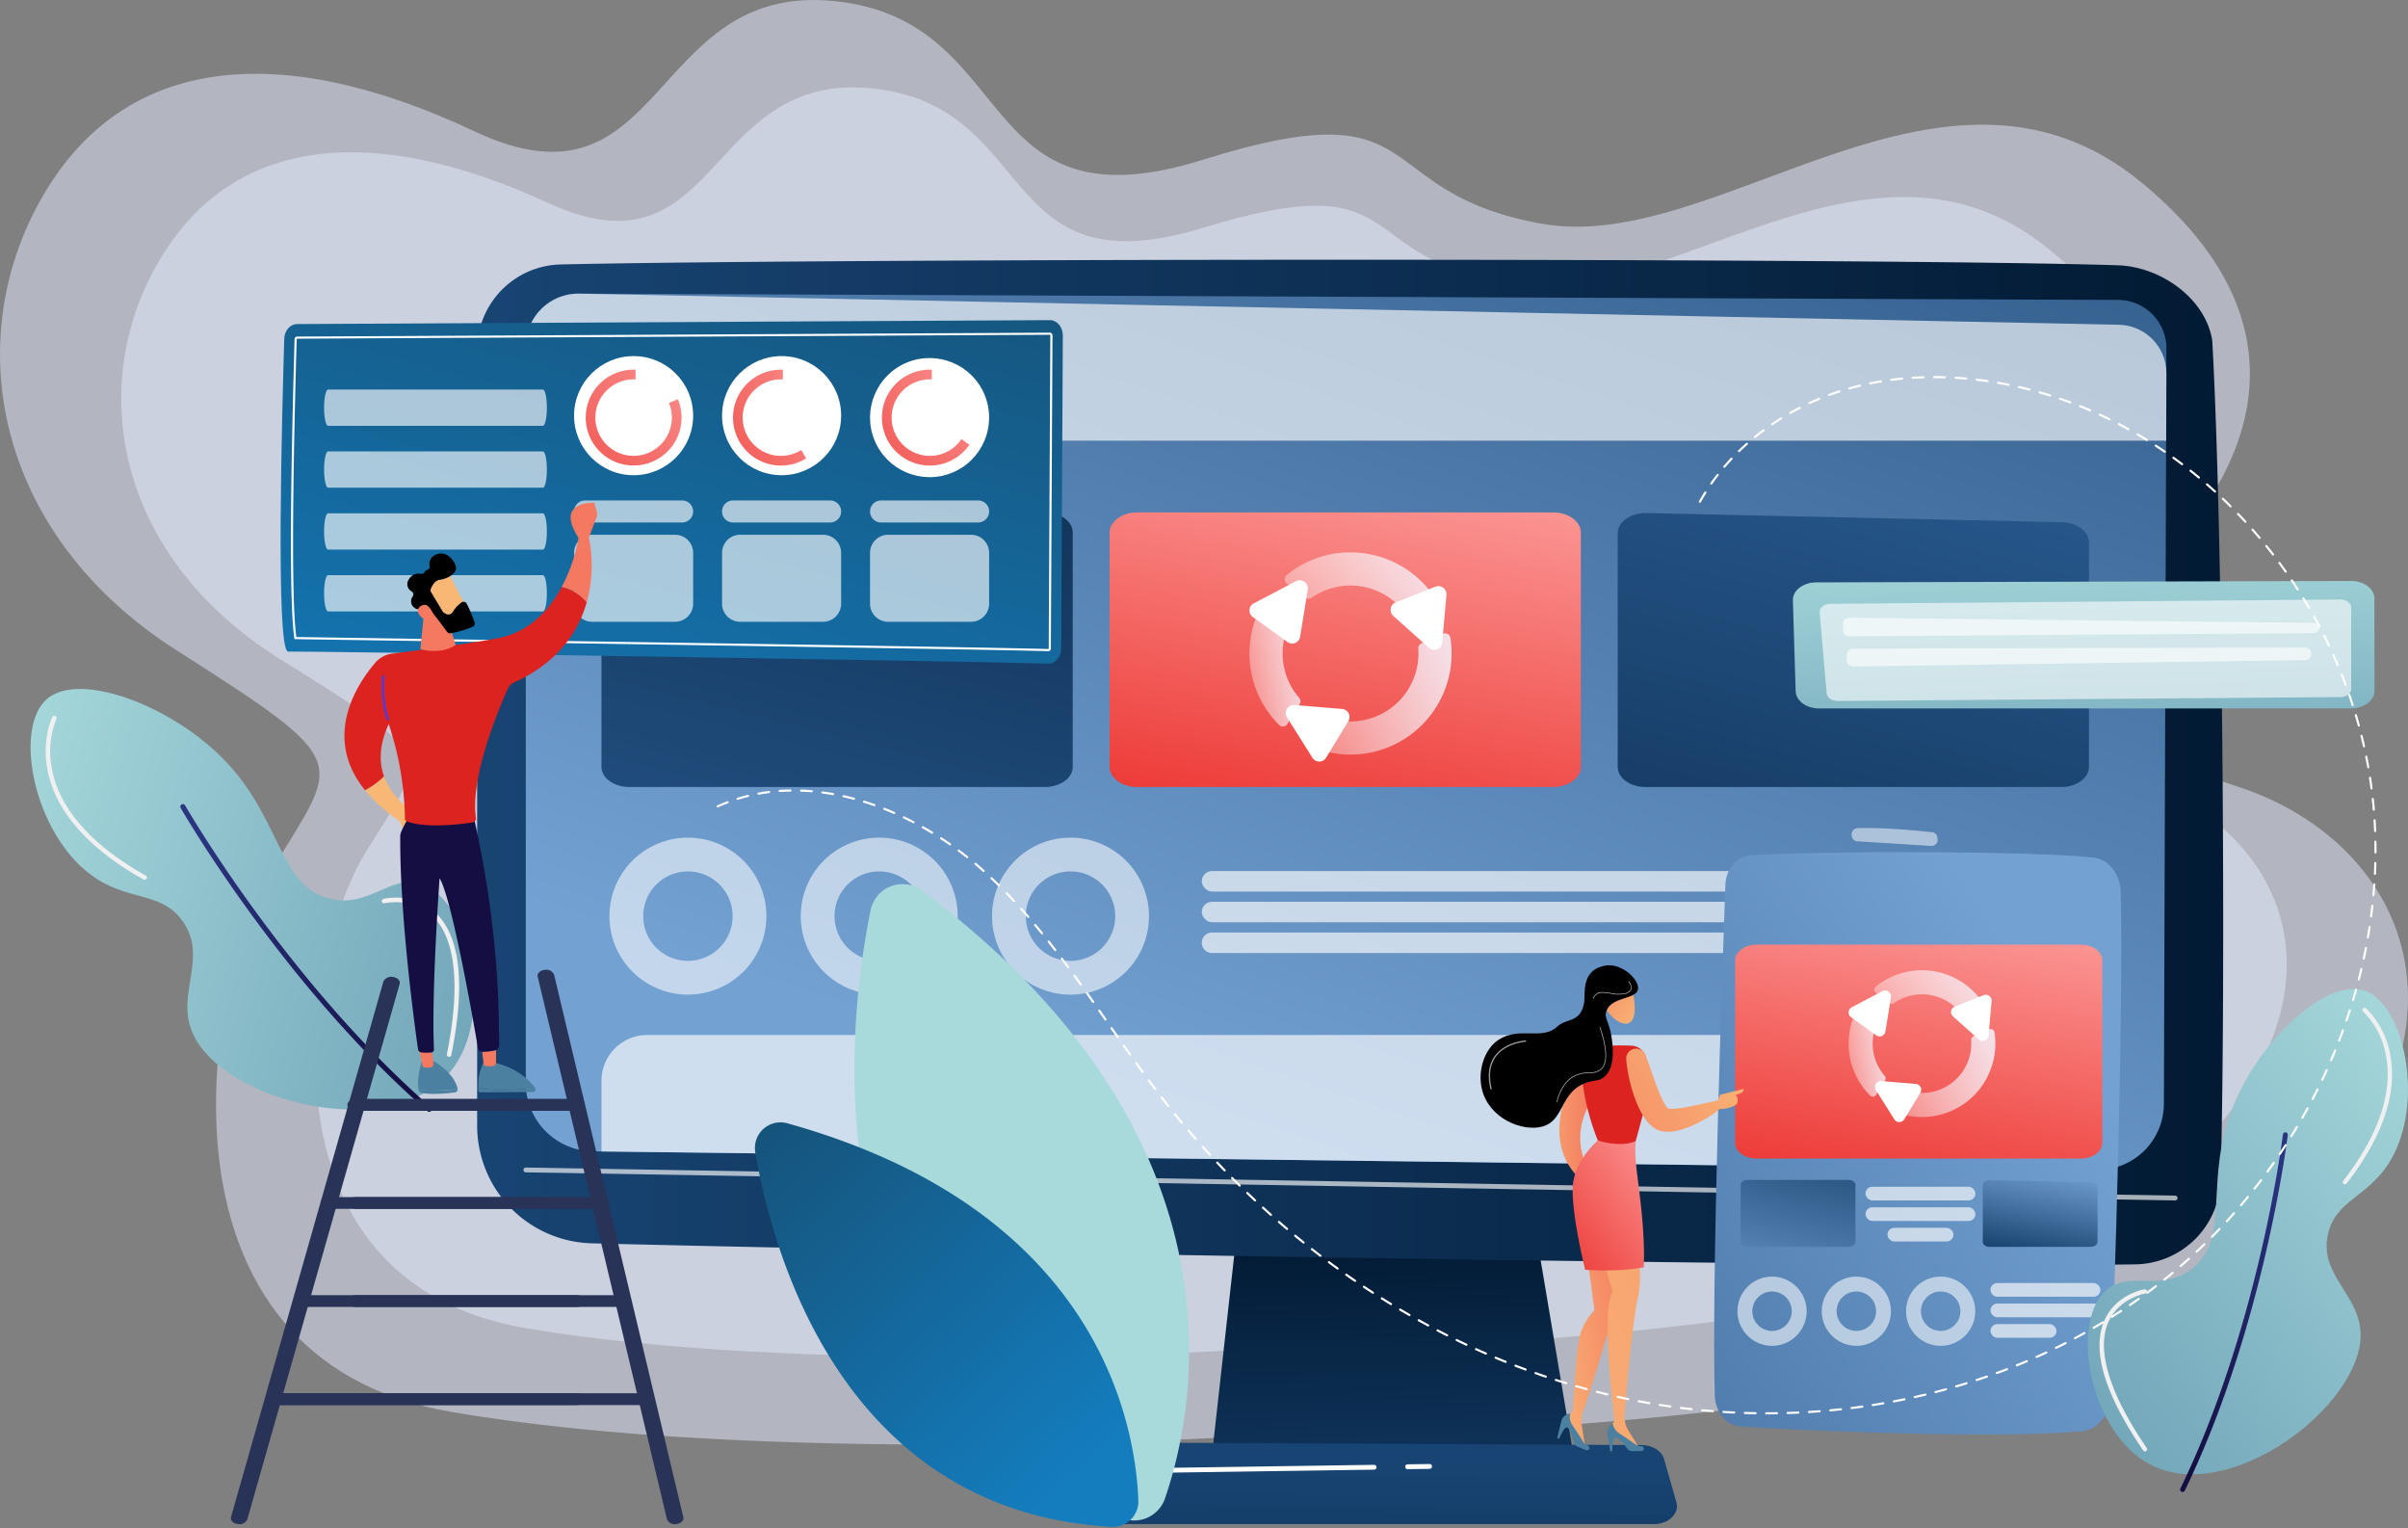 <svg xmlns="http://www.w3.org/2000/svg" xmlns:xlink="http://www.w3.org/1999/xlink" width="685.653" height="435.041" viewBox="0 0 685.653 435.041">
  <rect x="0" y="0" width="685.653" height="435.041" fill="#808080" stroke="none"/>
  <defs>
    <linearGradient id="linear-gradient" x1="-0.014" y1="0.033" x2="1.458" y2="1.741" gradientUnits="objectBoundingBox">
      <stop offset="0" stop-color="#a8dadc"/>
      <stop offset="1" stop-color="#457b9d"/>
    </linearGradient>
    <linearGradient id="linear-gradient-2" x1="0.138" y1="-0.007" x2="0.838" y2="1.009" gradientUnits="objectBoundingBox">
      <stop offset="0" stop-color="#2b3582"/>
      <stop offset="1" stop-color="#150e42"/>
    </linearGradient>
    <linearGradient id="linear-gradient-3" x1="0.52" y1="1.509" x2="0.468" y2="0.18" gradientUnits="objectBoundingBox">
      <stop offset="0" stop-color="#184473"/>
      <stop offset="1" stop-color="#021a33"/>
    </linearGradient>
    <linearGradient id="linear-gradient-4" x1="0" y1="0.5" x2="1" y2="0.5" xlink:href="#linear-gradient-3"/>
    <linearGradient id="linear-gradient-5" x1="0.265" y1="0.861" x2="1.243" y2="-0.665" gradientUnits="objectBoundingBox">
      <stop offset="0" stop-color="#73a1d2"/>
      <stop offset="1" stop-color="#0f3a67"/>
    </linearGradient>
    <linearGradient id="linear-gradient-6" x1="0.525" y1="0.297" x2="0.225" y2="5.134" xlink:href="#linear-gradient-3"/>
    <clipPath id="clip-path">
      <path id="Path_19" data-name="Path 19" d="M231.718,205.05v209.8a19.409,19.409,0,0,0,19.119,19.406l428.137,5.289a18.89,18.89,0,0,0,19.171-18.817l.716-207.92a13.814,13.814,0,0,0-13.478-13.861L247.05,190.087A14.968,14.968,0,0,0,231.718,205.05Z" transform="translate(-231.718 -190.083)" fill="none"/>
    </clipPath>
    <linearGradient id="linear-gradient-7" x1="-0.163" y1="2.046" x2="1.118" y2="-0.94" gradientUnits="objectBoundingBox">
      <stop offset="0" stop-color="#2a5d94"/>
      <stop offset="1" stop-color="#092646"/>
    </linearGradient>
    <linearGradient id="linear-gradient-8" x1="0.726" y1="-0.218" x2="0.274" y2="1.218" gradientUnits="objectBoundingBox">
      <stop offset="0" stop-color="#fc9e9c"/>
      <stop offset="1" stop-color="#ec322e"/>
    </linearGradient>
    <linearGradient id="linear-gradient-9" x1="0.918" y1="-0.4" x2="-0.301" y2="2.225" xlink:href="#linear-gradient-7"/>
    <linearGradient id="linear-gradient-10" x1="-0.008" y1="0.672" x2="1.394" y2="0.307" gradientUnits="objectBoundingBox">
      <stop offset="0" stop-color="#fff" stop-opacity="0.341"/>
      <stop offset="1" stop-color="#f1f2ff"/>
    </linearGradient>
    <linearGradient id="linear-gradient-14" x1="0.788" y1="0.231" x2="-1.513" y2="2.313" xlink:href="#linear-gradient-5"/>
    <linearGradient id="linear-gradient-15" x1="-0.163" y1="2.046" x2="1.118" y2="-0.94" xlink:href="#linear-gradient-5"/>
    <linearGradient id="linear-gradient-16" x1="0.718" y1="-0.192" x2="0.274" y2="1.218" xlink:href="#linear-gradient-5"/>
    <linearGradient id="linear-gradient-17" x1="0.726" y1="-0.218" x2="0.274" y2="1.218" xlink:href="#linear-gradient-8"/>
    <linearGradient id="linear-gradient-21" x1="-0.275" y1="0.976" x2="1.332" y2="-0.095" gradientUnits="objectBoundingBox">
      <stop offset="0" stop-color="#f9b776"/>
      <stop offset="1" stop-color="#f47960"/>
    </linearGradient>
    <linearGradient id="linear-gradient-22" x1="-0.983" y1="3.694" x2="5.003" y2="-8.994" xlink:href="#linear-gradient-21"/>
    <linearGradient id="linear-gradient-23" x1="0" y1="0.5" x2="1" y2="0.5" xlink:href="#linear-gradient-21"/>
    <linearGradient id="linear-gradient-24" x1="1.14" y1="-0.188" x2="0.025" y2="1.245" xlink:href="#linear-gradient-8"/>
    <linearGradient id="linear-gradient-26" x1="1.205" y1="-0.089" x2="-1.004" y2="1.396" xlink:href="#linear-gradient-21"/>
    <linearGradient id="linear-gradient-27" x1="1.763" y1="-0.515" x2="-5.935" y2="5.655" xlink:href="#linear-gradient-21"/>
    <linearGradient id="linear-gradient-28" x1="1.133" y1="1.075" x2="-0.363" y2="-0.514" xlink:href="#linear-gradient-21"/>
    <linearGradient id="linear-gradient-29" x1="1.014" y1="0.033" x2="-0.458" y2="1.741" xlink:href="#linear-gradient"/>
    <linearGradient id="linear-gradient-30" x1="0.862" y1="-0.007" x2="0.162" y2="1.009" xlink:href="#linear-gradient-2"/>
    <linearGradient id="linear-gradient-31" x1="0.35" y1="-0.472" x2="0.965" y2="3.585" xlink:href="#linear-gradient"/>
    <linearGradient id="linear-gradient-32" x1="3.176" y1="-0.951" x2="4.051" y2="-0.266" xlink:href="#linear-gradient"/>
    <linearGradient id="linear-gradient-33" x1="0.826" y1="0.882" x2="-0.054" y2="-0.121" gradientUnits="objectBoundingBox">
      <stop offset="0" stop-color="#147dbe"/>
      <stop offset="1" stop-color="#154e72"/>
    </linearGradient>
    <linearGradient id="linear-gradient-34" x1="-0.083" y1="1.46" x2="1.083" y2="-0.443" xlink:href="#linear-gradient-33"/>
    <linearGradient id="linear-gradient-35" x1="1.346" y1="-0.303" x2="-0.82" y2="1.752" xlink:href="#linear-gradient-8"/>
    <linearGradient id="linear-gradient-36" x1="1.582" y1="-0.178" x2="-0.938" y2="1.647" xlink:href="#linear-gradient-8"/>
    <linearGradient id="linear-gradient-37" x1="1.327" y1="-0.174" x2="-0.781" y2="1.65" xlink:href="#linear-gradient-8"/>
    <linearGradient id="linear-gradient-38" x1="298.691" y1="0.5" x2="299.691" y2="0.5" xlink:href="#linear-gradient-21"/>
    <linearGradient id="linear-gradient-39" x1="1056.913" y1="-0.843" x2="1056.406" y2="2.39" xlink:href="#linear-gradient-21"/>
    <linearGradient id="linear-gradient-40" x1="1073.857" y1="-0.224" x2="1073.342" y2="2.539" xlink:href="#linear-gradient-21"/>
    <linearGradient id="linear-gradient-41" x1="161.257" y1="-0.312" x2="158.811" y2="1.239" xlink:href="#linear-gradient-2"/>
    <linearGradient id="linear-gradient-42" x1="526.591" y1="-0.138" x2="524.838" y2="1.017" xlink:href="#linear-gradient-21"/>
    <linearGradient id="linear-gradient-43" x1="595.06" y1="0.257" x2="593.075" y2="2.087" xlink:href="#linear-gradient-21"/>
    <linearGradient id="linear-gradient-44" x1="447.56" y1="-0.222" x2="446.741" y2="2.966" xlink:href="#linear-gradient-21"/>
    <linearGradient id="linear-gradient-45" x1="149.809" y1="160.953" x2="148.737" y2="162.235" xlink:href="#linear-gradient-21"/>
    <linearGradient id="linear-gradient-46" x1="423.741" y1="535.788" x2="426.199" y2="533.139" xlink:href="#linear-gradient-21"/>
    <linearGradient id="linear-gradient-47" x1="2212.271" y1="-0.965" x2="2203.907" y2="1.467" gradientUnits="objectBoundingBox">
      <stop offset="0" stop-color="#53d8ff"/>
      <stop offset="1" stop-color="#3840f7"/>
    </linearGradient>
    <linearGradient id="linear-gradient-48" x1="718.739" y1="-0.866" x2="717.817" y2="0.839" xlink:href="#linear-gradient-2"/>
  </defs>
  <g id="why-vofox-for-pwa" transform="translate(-168 -2629.502)">
    <path id="Path_6479" data-name="Path 6479" d="M483.311,510.44s232.809,2.545,297.656-54.718S821.4,341.369,771.752,325.2s-58.123-32.99-31.405-55.677,60.65-69.255,4.309-116.053-120.628,20.42-170.984,11.494-30.411-38.988-96.634-18.227-51.621-39.686-104.858-45.165S324.4,164.44,269.641,138.639s-99.55-22.241-123.092,18.734-13.316,96.162,38.332,129.051,46.1,30.647,26.8,62.966-36.611,138.6,51.262,153.777S483.311,510.44,483.311,510.44Z" transform="translate(33.455 2528.248)" fill="#e6edff" opacity="0.5"/>
    <path id="Path_6480" data-name="Path 6480" d="M496.312,495.6s209.363,2.237,267.68-48.095S800.358,347,755.705,332.783s-52.269-29-28.242-48.938S782,222.972,731.338,181.838s-108.48,17.949-153.765,10.1-27.35-34.269-86.9-16.02-46.422-34.882-94.3-39.7S353.4,191.484,304.16,168.806s-89.524-19.548-110.7,16.467S181.49,269.8,227.936,298.7s41.462,26.937,24.1,55.344-32.924,121.822,46.1,135.164S496.312,495.6,496.312,495.6Z" transform="translate(19.855 2518.444)" fill="#e6edff" opacity="0.5"/>
    <g id="Group_3959" data-name="Group 3959" transform="matrix(0.921, -0.391, 0.391, 0.921, 169, 2833.226)">
      <path id="Path_68" data-name="Path 68" d="M1039.216,657.935c17.935-9.345,24.073-41.434,13.879-51.863-6.888-7.046-16.766.365-26.3-6.939-12.167-9.327-3.217-26.892-12.783-49.672-8.141-19.387-27.669-37.731-39.08-33.967-11.945,3.94-18.236,33.174-8.035,50.767,6.633,11.441,16.789,12,18.992,22.644,2.556,12.347-9.794,17.979-9.862,29.949C975.909,640.358,1015.489,670.3,1039.216,657.935Z" transform="translate(-961.784 -515)" fill="url(#linear-gradient)"/>
      <path id="Path_69" data-name="Path 69" d="M1036.551,690.056a.73.73,0,0,0,.656-1.049c-23.777-48.995-30.748-105.832-30.817-106.4a.73.73,0,0,0-1.451.173c.068.571,7.07,57.652,30.953,106.865A.73.73,0,0,0,1036.551,690.056Z" transform="translate(-968.798 -538.904)" fill="url(#linear-gradient-2)"/>
      <path id="Path_70" data-name="Path 70" d="M1095.1,576.855a.643.643,0,0,0,.507-1.038c-7.466-9.584-15.744-23.975-12.773-38.107a24.642,24.642,0,0,1,6.758-12.788.643.643,0,0,0-.842-.972c-.217.187-5.323,4.69-7.174,13.5-3.073,14.615,5.383,29.364,13.016,39.163A.644.644,0,0,0,1095.1,576.855Z" transform="translate(-1076.131 -518.138)" fill="#f0f0f0"/>
      <path id="Path_71" data-name="Path 71" d="M967.9,704.044a.643.643,0,0,0,.531-.28c11.594-16.921,15.536-30.022,11.717-38.939-3.421-7.988-11.79-9.43-12.145-9.488a.643.643,0,0,0-.206,1.269c.08.013,8.043,1.4,11.176,8.74,3.572,8.366-.44,21.4-11.6,37.691a.643.643,0,0,0,.53,1.006Z" transform="translate(-888.857 -565.093)" fill="#f0f0f0"/>
    </g>
    <g id="Group_3957" data-name="Group 3957" transform="translate(173.717 2592.109)">
      <g id="Group_42" data-name="Group 42" transform="translate(60.015 111.335)">
        <g id="Group_10" data-name="Group 10" transform="translate(70.131 0)">
          <path id="Path_6" data-name="Path 6" d="M560.777,606.347l-8.95,80.271h103.84l-13.525-80.271Z" transform="translate(-342.957 -343.112)" fill="url(#linear-gradient-3)"/>
          <path id="Path_7" data-name="Path 7" d="M208.975,200.481V421.3A33.5,33.5,0,0,0,241.61,454.79c80.654,2.08,362.744,7.123,439.522,5.991A24.649,24.649,0,0,0,705.4,436.835c1.48-51.3.784-182.158-2.365-238.991-1.874-12.061-14.7-21.079-26.9-21.469-67.578-2.162-366.612-1.963-443.354-.24A24.348,24.348,0,0,0,208.975,200.481Z" transform="translate(-208.975 -174.797)" fill="url(#linear-gradient-4)"/>
          <path id="Path_8" data-name="Path 8" d="M231.718,205.05v209.8a19.409,19.409,0,0,0,19.119,19.406l428.137,5.289a18.89,18.89,0,0,0,19.171-18.817l.716-214.984a13.814,13.814,0,0,0-13.478-13.861L247.05,190.087A14.968,14.968,0,0,0,231.718,205.05Z" transform="translate(-217.863 -180.441)" fill="url(#linear-gradient-5)"/>
          <path id="Path_9" data-name="Path 9" d="M700.929,607.811h-.012l-469.65-8a.686.686,0,0,1,.012-1.371h.012l469.65,8a.686.686,0,0,1-.011,1.371Z" transform="translate(-217.423 -340.02)" fill="#fff" opacity="0.65"/>
          <path id="Path_10" data-name="Path 10" d="M657.3,750.538H505.321c-4.129,0-7.229-2.939-6.431-6.1l1.95-13.01c.587-2.319,3.138-4.022,6.169-4.116l146.511.725c3.167-.1,5.97,1.582,6.66,3.993l3.516,12.284C664.609,747.509,661.493,750.538,657.3,750.538Z" transform="translate(-322.221 -390.608)" fill="url(#linear-gradient-6)"/>
          <path id="Path_11" data-name="Path 11" d="M643.378,738.446a.686.686,0,0,1-.01-1.371l6.278-.092a.669.669,0,0,1,.7.676.685.685,0,0,1-.675.7l-6.279.092Z" transform="translate(-378.466 -394.162)" fill="#fff"/>
          <path id="Path_12" data-name="Path 12" d="M507.766,750.18a.727.727,0,0,1-.108-.008.686.686,0,0,1-.569-.785l.9-5.609a6.447,6.447,0,0,1,6.283-5.44l66.591-.973h.01a.686.686,0,0,1,.01,1.371l-66.59.973a5.078,5.078,0,0,0-4.949,4.285l-.9,5.61A.686.686,0,0,1,507.766,750.18Z" transform="translate(-325.47 -394.311)" fill="#fff"/>
          <g id="Group_8" data-name="Group 8" transform="translate(13.855 9.642)">
            <g id="Group_7" data-name="Group 7" clip-path="url(#clip-path)">
              <g id="Group_6" data-name="Group 6" transform="translate(-18.125 -31.643)">
                <path id="Path_13" data-name="Path 13" d="M393.342,370.494H275.01c-4.377,0-7.925-2.57-7.925-5.74v-66.7c0-3.17,3.548-5.74,7.925-5.74H393.342c4.377,0,7.925,2.57,7.925,5.74v66.7C401.267,367.924,397.719,370.494,393.342,370.494Z" transform="translate(-227.414 -198.392)" fill="url(#linear-gradient-7)"/>
                <path id="Path_14" data-name="Path 14" d="M630.833,370.494H512.5c-4.377,0-7.924-2.57-7.924-5.74v-66.7c0-3.17,3.547-5.74,7.924-5.74H630.833c4.376,0,7.924,2.57,7.924,5.74v66.7C638.757,367.924,635.209,370.494,630.833,370.494Z" transform="translate(-320.223 -198.392)" fill="url(#linear-gradient-8)"/>
                <path id="Path_15" data-name="Path 15" d="M868.323,370.609H749.99c-4.376,0-7.924-2.57-7.924-5.74V298.351c0-3.239,3.7-5.836,8.166-5.737l118.333,2.616c4.28.094,7.682,2.635,7.682,5.737v63.9C876.247,368.038,872.7,370.609,868.323,370.609Z" transform="translate(-413.031 -198.507)" fill="url(#linear-gradient-9)"/>
                <rect id="Rectangle_1" data-name="Rectangle 1" width="423.545" height="107.928" rx="13.007" transform="translate(39.671 242.693)" fill="#fff" opacity="0.65"/>
                <rect id="Rectangle_2" data-name="Rectangle 2" width="550.726" height="73.508" fill="#fff" opacity="0.65"/>
                <g id="Group_5" data-name="Group 5" transform="translate(41.939 186.518)">
                  <g id="Group_2" data-name="Group 2">
                    <path id="Path_16" data-name="Path 16" d="M293.154,444.3A22.345,22.345,0,1,0,315.5,466.649,22.345,22.345,0,0,0,293.154,444.3Zm0,35.075a12.73,12.73,0,1,1,12.73-12.731A12.731,12.731,0,0,1,293.154,479.379Z" transform="translate(-270.809 -444.304)" fill="#fff" opacity="0.57"/>
                  </g>
                  <g id="Group_3" data-name="Group 3" transform="translate(54.471)">
                    <path id="Path_17" data-name="Path 17" d="M382.566,444.3a22.345,22.345,0,1,0,22.345,22.345A22.344,22.344,0,0,0,382.566,444.3Zm0,35.075A12.73,12.73,0,1,1,395.3,466.649,12.73,12.73,0,0,1,382.566,479.379Z" transform="translate(-360.221 -444.304)" fill="#fff" opacity="0.57"/>
                  </g>
                  <g id="Group_4" data-name="Group 4" transform="translate(108.941)">
                    <path id="Path_18" data-name="Path 18" d="M471.977,444.3a22.345,22.345,0,1,0,22.345,22.345A22.345,22.345,0,0,0,471.977,444.3Zm0,35.075a12.73,12.73,0,1,1,12.73-12.731A12.731,12.731,0,0,1,471.977,479.379Z" transform="translate(-449.632 -444.304)" fill="#fff" opacity="0.57"/>
                  </g>
                </g>
                <rect id="Rectangle_3" data-name="Rectangle 3" width="252.61" height="5.834" rx="2.917" transform="translate(210.606 196.021)" fill="#fff" opacity="0.65"/>
                <rect id="Rectangle_4" data-name="Rectangle 4" width="252.61" height="5.834" rx="2.917" transform="translate(210.606 204.772)" fill="#fff" opacity="0.65"/>
                <path id="Rectangle_5" data-name="Rectangle 5" d="M2.917,0H148.766a2.917,2.917,0,0,1,2.917,2.917v0a2.917,2.917,0,0,1-2.917,2.917H2.917A2.917,2.917,0,0,1,0,2.917v0A2.917,2.917,0,0,1,2.917,0Z" transform="translate(210.606 213.523)" fill="#fff" opacity="0.65"/>
              </g>
            </g>
          </g>
          <g id="Group_9" data-name="Group 9" transform="translate(219.91 83.306)">
            <path id="Path_20" data-name="Path 20" d="M592.3,323.874a1.54,1.54,0,0,0,1.821.034,19.313,19.313,0,0,1,26.783,4.647l8.753-3.9A28.836,28.836,0,0,0,605,311a28.548,28.548,0,0,0-18.01,6.463,1.532,1.532,0,0,0,.052,2.406Q589.3,321.576,592.3,323.874Z" transform="translate(-576.391 -311)" fill="url(#linear-gradient-10)"/>
            <path id="Path_21" data-name="Path 21" d="M580.747,369.607l3.49-5.636a1.539,1.539,0,0,0-.15-1.817A19.305,19.305,0,0,1,581,341.794c-2.964-2.272-5.615-4.291-7.669-5.832a28.819,28.819,0,0,0,5.044,33.915l.013.014A1.516,1.516,0,0,0,580.747,369.607Z" transform="translate(-569.949 -320.755)" fill="url(#linear-gradient-10)"/>
            <path id="Path_22" data-name="Path 22" d="M630.364,351.688a1.535,1.535,0,0,0-.905,1.514q.047.674.047,1.36a19.341,19.341,0,0,1-25.2,18.431l-5.077,8.2a28.79,28.79,0,0,0,39.711-26.632,29.12,29.12,0,0,0-.335-4.419,1.536,1.536,0,0,0-2.142-1.172Z" transform="translate(-581.392 -325.786)" fill="url(#linear-gradient-10)"/>
            <path id="Path_23" data-name="Path 23" d="M604.72,386.922l-6.308,10.384a2.3,2.3,0,0,1-3.912.03l-7.231-11.5a2.3,2.3,0,0,1,2.136-3.516l13.538,1.115A2.3,2.3,0,0,1,604.72,386.922Z" transform="translate(-576.577 -338.868)" fill="#fff"/>
            <path id="Path_24" data-name="Path 24" d="M580.764,341.591l-9.859-7.1a2.3,2.3,0,0,1,.275-3.9l12.03-6.31a2.3,2.3,0,0,1,3.338,2.4l-2.17,13.409A2.3,2.3,0,0,1,580.764,341.591Z" transform="translate(-569.948 -316.084)" fill="#fff"/>
            <path id="Path_25" data-name="Path 25" d="M637.379,331.391l11.3-4.464a2.3,2.3,0,0,1,3.136,2.34L650.629,342.8a2.3,2.3,0,0,1-3.827,1.511l-10.113-9.069A2.3,2.3,0,0,1,637.379,331.391Z" transform="translate(-595.731 -317.16)" fill="#fff"/>
          </g>
        </g>
        <g id="Group_21" data-name="Group 21" transform="translate(415.5 156.74)">
          <path id="Path_26" data-name="Path 26" d="M778.018,443.253c-.687,32.419-2.914,144.242-1.851,183.868.112,4.2,2.989,7.568,6.578,7.705,17.748.679,82.812,2.4,111.843.977,6.046-.3,10.855-6.026,10.98-13.1.6-34.028,1.934-135.031-1.229-178.873-.379-5.253-3.9-9.436-8.388-9.961-19.329-2.263-84.672-2.494-109.753-.59C781.675,433.617,778.131,437.952,778.018,443.253Z" transform="translate(-775.885 -431.992)" fill="url(#linear-gradient-4)"/>
          <path id="Path_27" data-name="Path 27" d="M790.335,460.715c-.955,26.166-3.968,113.216-3.012,145.4.14,4.7,3.309,8.51,7.327,8.784,16.54,1.133,72.972,3.629,97.233,1.357,4.369-.409,7.8-4.542,8.032-9.662,1.229-26.7,3.877-112.165,2.96-143.993-.146-5.078-3.508-9.224-7.834-9.679-17.894-1.879-76.976-1.937-97.593-.621C793.579,452.552,790.5,456.185,790.335,460.715Z" transform="translate(-780.282 -439.507)" fill="url(#linear-gradient-14)"/>
          <path id="Path_28" data-name="Path 28" d="M851.387,441.71h0a1.766,1.766,0,0,0,1.511,1.867c4.193.256,16,.983,21.279,1.341a1.787,1.787,0,0,0,1.66-2.221l-.034-.2a1.717,1.717,0,0,0-1.422-1.508c-3.567-.382-14.332-1.443-21.464-1.145A1.759,1.759,0,0,0,851.387,441.71Z" transform="translate(-805.39 -434.763)" fill="#fff" opacity="0.5"/>
          <g id="Group_20" data-name="Group 20" transform="translate(12.825 38.216)">
            <g id="Group_3958" data-name="Group 3958" transform="translate(0 0)">
              <path id="Path_29" data-name="Path 29" d="M830.273,623.294H801.459c-1.066,0-1.93-.626-1.93-1.4V605.656c0-.772.864-1.4,1.93-1.4h28.815c1.066,0,1.929.626,1.929,1.4V621.9C832.2,622.668,831.339,623.294,830.273,623.294Z" transform="translate(-797.949 -537.251)" fill="url(#linear-gradient-15)"/>
              <path id="Path_30" data-name="Path 30" d="M943.434,623.322H914.619c-1.065,0-1.929-.626-1.929-1.4v-16.2c0-.788.9-1.421,1.988-1.4l28.815.637c1.042.023,1.87.641,1.87,1.4v15.561C945.363,622.7,944.5,623.322,943.434,623.322Z" transform="translate(-842.171 -537.279)" fill="url(#linear-gradient-16)"/>
              <g id="Group_14" data-name="Group 14" transform="translate(0.667 94.521)">
                <g id="Group_11" data-name="Group 11">
                  <path id="Path_32" data-name="Path 32" d="M807.878,649.421a9.848,9.848,0,1,0,9.848,9.847A9.848,9.848,0,0,0,807.878,649.421Zm0,15.458a5.611,5.611,0,1,1,5.61-5.611A5.611,5.611,0,0,1,807.878,664.879Z" transform="translate(-798.03 -649.421)" fill="#fff" opacity="0.57"/>
                </g>
                <g id="Group_12" data-name="Group 12" transform="translate(24.006)">
                  <path id="Path_33" data-name="Path 33" d="M847.283,649.421a9.848,9.848,0,1,0,9.848,9.847A9.848,9.848,0,0,0,847.283,649.421Zm0,15.458a5.611,5.611,0,1,1,5.611-5.611A5.61,5.61,0,0,1,847.283,664.879Z" transform="translate(-837.435 -649.421)" fill="#fff" opacity="0.57"/>
                </g>
                <g id="Group_13" data-name="Group 13" transform="translate(48.012)">
                  <path id="Path_34" data-name="Path 34" d="M886.688,649.421a9.848,9.848,0,1,0,9.848,9.847A9.848,9.848,0,0,0,886.688,649.421Zm0,15.458a5.611,5.611,0,1,1,5.611-5.611A5.61,5.61,0,0,1,886.688,664.879Z" transform="translate(-876.84 -649.421)" fill="#fff" opacity="0.57"/>
                </g>
              </g>
              <g id="Group_15" data-name="Group 15" transform="translate(72.709 96.349)">
                <rect id="Rectangle_8" data-name="Rectangle 8" width="31.298" height="3.896" rx="1.948" fill="#fff" opacity="0.65"/>
                <rect id="Rectangle_9" data-name="Rectangle 9" width="31.298" height="3.896" rx="1.948" transform="translate(0 5.844)" fill="#fff" opacity="0.65"/>
                <rect id="Rectangle_10" data-name="Rectangle 10" width="18.793" height="3.896" rx="1.948" transform="translate(0 11.687)" fill="#fff" opacity="0.65"/>
              </g>
              <g id="Group_17" data-name="Group 17">
                <path id="Path_35" data-name="Path 35" d="M895.317,555.184H803.111c-3.41,0-6.175-2-6.175-4.472v-51.97c0-2.47,2.765-4.473,6.175-4.473h92.206c3.41,0,6.175,2,6.175,4.473v51.97C901.492,553.182,898.728,555.184,895.317,555.184Z" transform="translate(-796.936 -494.269)" fill="url(#linear-gradient-17)"/>
                <g id="Group_16" data-name="Group 16" transform="translate(32.316 7.31)">
                  <path id="Path_36" data-name="Path 36" d="M866.21,515.613a1.119,1.119,0,0,0,1.322.025,14.019,14.019,0,0,1,19.442,3.373l6.354-2.829a20.933,20.933,0,0,0-17.9-9.914,20.721,20.721,0,0,0-13.074,4.691,1.113,1.113,0,0,0,.038,1.747Q864.03,513.945,866.21,515.613Z" transform="translate(-854.658 -506.268)" fill="url(#linear-gradient-10)"/>
                  <path id="Path_37" data-name="Path 37" d="M857.82,548.812l2.532-4.092a1.117,1.117,0,0,0-.108-1.319,14.011,14.011,0,0,1-2.239-14.779c-2.152-1.65-4.076-3.115-5.568-4.234a20.92,20.92,0,0,0,3.661,24.62l.01.01A1.1,1.1,0,0,0,857.82,548.812Z" transform="translate(-849.981 -513.349)" fill="url(#linear-gradient-10)"/>
                  <path id="Path_38" data-name="Path 38" d="M893.837,535.8a1.116,1.116,0,0,0-.657,1.1q.035.489.035.987a14.04,14.04,0,0,1-18.291,13.379l-3.686,5.954a20.9,20.9,0,0,0,28.828-19.333,21.232,21.232,0,0,0-.243-3.208,1.115,1.115,0,0,0-1.555-.851Z" transform="translate(-858.288 -517.002)" fill="url(#linear-gradient-10)"/>
                  <path id="Path_39" data-name="Path 39" d="M875.223,561.381l-4.579,7.538a1.669,1.669,0,0,1-2.84.022l-5.248-8.347a1.669,1.669,0,0,1,1.55-2.553l9.827.81A1.669,1.669,0,0,1,875.223,561.381Z" transform="translate(-854.793 -526.498)" fill="#fff"/>
                  <path id="Path_40" data-name="Path 40" d="M857.833,528.475l-7.157-5.154a1.669,1.669,0,0,1,.2-2.833l8.732-4.58a1.67,1.67,0,0,1,2.424,1.745l-1.576,9.734A1.669,1.669,0,0,1,857.833,528.475Z" transform="translate(-849.981 -509.959)" fill="#fff"/>
                  <path id="Path_41" data-name="Path 41" d="M898.93,521.07l8.2-3.24a1.67,1.67,0,0,1,2.277,1.7l-.861,9.823a1.669,1.669,0,0,1-2.777,1.1l-7.342-6.583A1.669,1.669,0,0,1,898.93,521.07Z" transform="translate(-868.697 -510.74)" fill="#fff"/>
                </g>
              </g>
              <g id="Group_18" data-name="Group 18" transform="translate(37.121 68.937)">
                <rect id="Rectangle_11" data-name="Rectangle 11" width="31.298" height="3.896" rx="1.948" fill="#fff" opacity="0.65"/>
                <rect id="Rectangle_12" data-name="Rectangle 12" width="31.298" height="3.896" rx="1.948" transform="translate(0 5.844)" fill="#fff" opacity="0.65"/>
                <rect id="Rectangle_13" data-name="Rectangle 13" width="18.793" height="3.896" rx="1.948" transform="translate(6.252 11.687)" fill="#fff" opacity="0.65"/>
              </g>
            </g>
          </g>
        </g>
        <g id="Group_26" data-name="Group 26" transform="translate(355.846 200.846)">
          <path id="Path_53" data-name="Path 53" d="M732.034,636.019,723.7,638.1l2.084,15.632a17.753,17.753,0,0,0-4.168,7.295c-1.042,4.168-2,21.671-2,21.671l-1.978,1.2-.241,1,5.755,7.739-.955-6.159c-.152-.978.111-2.961.029-3,3.126-8.337,9.814-31.822,9.814-31.822Z" transform="translate(-693.372 -555.552)" fill="url(#linear-gradient-21)"/>
          <path id="Path_54" data-name="Path 54" d="M739.852,675.643c-.09,0-.179.006-.269,0,.4-5.025,2.244-27.145,4.086-35.436,2.084-9.379-3.127-28.137-3.127-28.137l-9.379,9.379,5.211,17.716c-3.57,5.356.583,36.723.493,36.709l.006.07-1.36,1.869.165,1.014,8.306,4.9-3.268-5.307A5.967,5.967,0,0,1,739.852,675.643Z" transform="translate(-698.754 -546.193)" fill="url(#linear-gradient-22)"/>
          <path id="Path_55" data-name="Path 55" d="M722.9,543.791s-18.261,25.339,0,38.331l1.86-1.659s-9.066-10.688,0-23.773Z" transform="translate(-692.354 -519.511)" fill="url(#linear-gradient-23)"/>
          <path id="Path_56" data-name="Path 56" d="M746.9,725.9h-2.651a1.6,1.6,0,0,1-1.267-.621c-.827-1.074-2.539-3.169-3.357-3.223-1.1-.074-.961,3.844-.961,3.844h-.618l-.782-4.868a2.882,2.882,0,0,1,1.512-3.012h0a4.074,4.074,0,0,0,1.618,2.687c1.366.824,5.558,3.775,5.558,3.775a3.8,3.8,0,0,1,1.078.029A.7.7,0,0,1,746.9,725.9Z" transform="translate(-701.125 -587.598)" fill="#4b80a1"/>
          <path id="Path_57" data-name="Path 57" d="M721.942,723.781l-2.443-1.028a1.6,1.6,0,0,1-.927-1.064c-.345-1.31-1.111-3.9-1.844-4.272-.987-.5-2.377,3.17-2.377,3.17l-.569-.239,1.167-4.79a2.88,2.88,0,0,1,2.562-2.19h0a4.074,4.074,0,0,0,.449,3.1c.939,1.289,3.66,5.635,3.66,5.635a3.784,3.784,0,0,1,.982.444A.7.7,0,0,1,721.942,723.781Z" transform="translate(-691.962 -585.779)" fill="#4b80a1"/>
          <path id="Path_58" data-name="Path 58" d="M738.96,585.947a33.582,33.582,0,0,0,.143,7.043c.449,5.164,2.6,17.289,2.158,28.889,0,0-6.1,1.422-16.7.749,0,0-4.474-18.112-3.384-25s7-11.825,7-11.825Z" transform="translate(-694.783 -535.93)" fill="url(#linear-gradient-24)"/>
          <path id="Path_59" data-name="Path 59" d="M739.011,526.434l.746,8.77h-7.086l1.762-13.386Z" transform="translate(-699.343 -510.924)" fill="url(#linear-gradient-23)"/>
          <path id="Path_60" data-name="Path 60" d="M727.737,541.636c2.445-.135,7.913-.384,11.786-.174a4.5,4.5,0,0,1,4.165,3.574l.945,4.528a10.912,10.912,0,0,1-.154,5.094l-3.795,13.929s-3.375,2.029-10.784-.142c0,0-6.507-15.517-3.844-25.443A1.845,1.845,0,0,1,727.737,541.636Z" transform="translate(-696.508 -518.569)" fill="#dc231f"/>
          <path id="Path_61" data-name="Path 61" d="M751.559,544.811c1.044,2.749,1.986,5.632,3,8.332.515,1.352,1.037,2.676,1.6,3.893.283.606.593,1.163.878,1.667a7.363,7.363,0,0,0,.774,1.107c.033.028-.077.05-.114.052-.022,0,.706.12.929.157l.872,0a30.328,30.328,0,0,0,4.087-.561c2.865-.534,5.843-1.284,8.9-1.851l.023,0a1.078,1.078,0,0,1,.909,1.869,31.3,31.3,0,0,1-3.9,2.845c-.682.417-1.377.826-2.082,1.219-.72.367-1.442.737-2.191,1.078a25.438,25.438,0,0,1-4.865,1.653c-.472.079-.938.162-1.424.227a16.148,16.148,0,0,1-1.634.033q-.475-.047-.951-.116a4.307,4.307,0,0,1-.5-.09c-.217-.065-.434-.138-.647-.218a6.767,6.767,0,0,1-1.1-.556c-.3-.2-.575-.406-.841-.618a11.375,11.375,0,0,1-2.129-2.464,19.471,19.471,0,0,1-1.342-2.376,32.445,32.445,0,0,1-1.847-4.668,43.546,43.546,0,0,1-1.928-9.452,2.838,2.838,0,0,1,5.48-1.254Z" transform="translate(-704.564 -519.156)" fill="url(#linear-gradient-26)"/>
          <path id="Path_62" data-name="Path 62" d="M787.868,566.354l1.265-3,6.655-1.658s.532,1.154-2.263,1.658a2.441,2.441,0,0,1,.465,2.4C793.458,567.051,787.8,568.352,787.868,566.354Z" transform="translate(-720.913 -526.507)" fill="url(#linear-gradient-27)"/>
          <path id="Path_63" data-name="Path 63" d="M742.891,511.863c.253.149,2.246,7.18.576,10.128s-6.772-.354-8.154-4.617S736.151,507.888,742.891,511.863Z" transform="translate(-700.222 -506.481)" fill="url(#linear-gradient-28)"/>
          <path id="Path_64" data-name="Path 64" d="M707.411,514.829c-1.144,5.607-4.935,4.072-7.621,6.566-4.352,4.042-10.578-.125-16.63,3.706-4.369,2.766-6.475,9.841-4.378,15.553,2.9,7.911,12.829,11.165,17.972,8.756,4.915-2.3,4.216-9.2,10.829-11.866,2.808-1.132,4.194-.4,5.875-2.074,2.944-2.936,2.149-8.634,1.843-10.829-.664-4.763-2.261-5.625-1.5-7.719,1.484-4.072,8.409-3.232,8.986-6.106.525-2.618-4.494-7.579-9.217-6.8C706.267,505.228,707.921,512.332,707.411,514.829Z" transform="translate(-677.965 -503.936)"/>
          <path id="Path_65" data-name="Path 65" d="M682.46,553.031a.191.191,0,0,1-.186-.146c-.936-3.884-.511-7.07,1.262-9.468,2.943-3.981,8.662-4.374,8.72-4.378a.2.2,0,0,1,.2.18.191.191,0,0,1-.179.2c-.056,0-5.6.389-8.438,4.226-1.7,2.3-2.1,5.381-1.2,9.149a.192.192,0,0,1-.141.231A.232.232,0,0,1,682.46,553.031Z" transform="translate(-679.46 -517.653)" fill="#fff" opacity="0.6"/>
          <path id="Path_66" data-name="Path 66" d="M713.578,554.133l-.024,0a.1.1,0,0,1-.068-.117c.911-3.5,2.51-5.925,4.752-7.219a9.39,9.39,0,0,1,4.506-1.105,5.068,5.068,0,0,0,3.325-.942c1.867-1.661,1.759-5.652-.322-11.864a.1.1,0,0,1,.182-.06c2.107,6.291,2.2,10.351.266,12.067a5.2,5.2,0,0,1-3.44.991,9.238,9.238,0,0,0-4.421,1.081c-2.2,1.266-3.765,3.655-4.663,7.1A.1.1,0,0,1,713.578,554.133Z" transform="translate(-691.844 -515.199)" fill="#fff" opacity="0.72"/>
          <path id="Path_67" data-name="Path 67" d="M730.683,516.339a.11.11,0,0,1-.031,0,.1.1,0,0,1-.06-.122c.724-2.155,2.812-1.835,5.023-1.495a9.715,9.715,0,0,0,4.074.074c.916-.272,1.46-.692,1.617-1.251.269-.951-.672-2.012-.682-2.023a.1.1,0,0,1,.142-.128,2.741,2.741,0,0,1,.724,2.2c-.177.626-.765,1.091-1.747,1.383a9.849,9.849,0,0,1-4.158-.068c-2.22-.341-4.14-.637-4.813,1.367A.1.1,0,0,1,730.683,516.339Z" transform="translate(-698.529 -506.837)" fill="#fff" opacity="0.72"/>
        </g>
        <g id="Group_27" data-name="Group 27" transform="translate(528.753 207.586)">
          <path id="Path_68-2" data-name="Path 68" d="M979.594,650.418c-16.992-8.853-22.807-39.255-13.149-49.135,6.526-6.676,15.885.346,24.914-6.574,11.527-8.836,3.048-25.477,12.11-47.059,7.713-18.367,26.214-35.747,37.025-32.18,11.317,3.733,17.277,31.429,7.612,48.1-6.285,10.84-15.906,11.372-17.993,21.453-2.421,11.7,9.279,17.033,9.343,28.374C1039.572,633.766,1002.073,662.13,979.594,650.418Z" transform="translate(-961.784 -515)" fill="url(#linear-gradient-29)"/>
          <path id="Path_69-2" data-name="Path 69" d="M1005.626,684.372a.692.692,0,0,1-.622-.994c22.526-46.418,29.131-100.266,29.2-100.8a.692.692,0,0,1,1.374.164c-.065.541-6.7,54.62-29.325,101.245A.691.691,0,0,1,1005.626,684.372Z" transform="translate(-978.647 -541.168)" fill="url(#linear-gradient-30)"/>
          <path id="Path_70-2" data-name="Path 70" d="M1081.54,574.064a.609.609,0,0,1-.48-.984c7.074-9.08,14.916-22.714,12.1-36.1a23.346,23.346,0,0,0-6.4-12.115.609.609,0,0,1,.8-.921,24.2,24.2,0,0,1,6.8,12.785c2.911,13.847-5.1,27.82-12.332,37.1A.61.61,0,0,1,1081.54,574.064Z" transform="translate(-1008.345 -518.436)" fill="#f0f0f0"/>
          <path id="Path_71-2" data-name="Path 71" d="M980.2,701.482a.609.609,0,0,1-.5-.265c-10.985-16.031-14.719-28.444-11.1-36.891,3.241-7.568,11.17-8.934,11.506-8.989a.609.609,0,0,1,.2,1.2c-.076.012-7.62,1.329-10.588,8.28-3.384,7.926.417,20.274,10.993,35.709a.609.609,0,0,1-.5.953Z" transform="translate(-963.925 -569.839)" fill="#f0f0f0"/>
        </g>
        <g id="Group_28" data-name="Group 28" transform="translate(444.772 91.442)">
          <path id="Path_74" data-name="Path 74" d="M823.935,330.037l.788,25.887c.061,2.731,3.031,4.921,6.675,4.921H982.855c3.686,0,6.675-2.241,6.675-5.005V329.557c0-2.7-2.859-4.915-6.459-5l-152.245.4C827.012,324.858,823.871,327.177,823.935,330.037Z" transform="translate(-823.934 -324.554)" fill="url(#linear-gradient-31)"/>
          <path id="Path_75" data-name="Path 75" d="M836.439,337.273l2,23.059c.077,1.242,1.457,2.213,3.114,2.191l143.229-1.106c1.67-.022,3.009-1.044,3.009-2.3V335.938c0-1.225-1.281-2.234-2.912-2.295l-145.226,1.229C837.845,334.806,836.355,335.919,836.439,337.273Z" transform="translate(-828.82 -328.364)" fill="#fff" opacity="0.6"/>
          <path id="Path_76" data-name="Path 76" d="M847.412,343.012v2.329c0,.821.9,1.483,1.992,1.469l131.706-.884c1.07-.013,1.928-.667,1.928-1.469h0c0-.8-.846-1.448-1.908-1.469l-131.706-1.445C848.322,341.521,847.412,342.185,847.412,343.012Z" transform="translate(-833.109 -331.071)" fill="#fff" opacity="0.6"/>
          <path id="Path_77" data-name="Path 77" d="M849.183,357.243v2.137c0,.832.92,1.5,2.028,1.469l128.269-1.8c1.055-.027,1.892-.677,1.892-1.469v-.666c0-.816-.885-1.475-1.973-1.47l-128.269.328C850.053,355.779,849.183,356.435,849.183,357.243Z" transform="translate(-833.801 -336.504)" fill="#fff" opacity="0.6"/>
        </g>
        <path id="Path_95" data-name="Path 95" d="M389.917,473.437c-7.289,35.795-17.625,132.517,71.235,172.9a9.252,9.252,0,0,0,12.569-5.42c8.943-26,24.6-103.069-69.207-173.08A9.257,9.257,0,0,0,389.917,473.437Z" transform="translate(-207.747 -288.266)" fill="url(#linear-gradient-32)"/>
        <path id="Path_96" data-name="Path 96" d="M338.905,585.848c4.821,28.337,24.715,102.247,101.391,106.636a7.28,7.28,0,0,0,7.684-7.548c-.825-21.62-11.231-82.618-99.954-107.343A7.284,7.284,0,0,0,338.905,585.848Z" transform="translate(-189.577 -331.768)" fill="url(#linear-gradient-33)"/>
        <g id="Group_38" data-name="Group 38" transform="translate(14.17 17.194)">
          <path id="Path_97" data-name="Path 97" d="M121.788,203.593l214.351-1.113c2.05-.021,3.718,1.953,3.706,4.386l-.458,89.068c-.012,2.45-1.717,4.408-3.779,4.335-18.9-.669-212.63-3.621-216.335-3.437-3.661.182-1.672-70.156-1.125-89.031C118.216,205.467,119.82,203.614,121.788,203.593Z" transform="translate(-117.118 -202.48)" fill="url(#linear-gradient-34)"/>
          <path id="Path_98" data-name="Path 98" d="M337.606,299h-.026c-12.07-.428-127.751-2.141-183.345-2.965-16.338-.242-27.94-.414-31.027-.465l-.258,0-.038-.255c-1.313-8.794-1.29-38.221.067-85.1a.764.764,0,0,1,.719-.777l214.353-1.112a.694.694,0,0,1,.539.257.844.844,0,0,1,.193.554l-.457,89.068A.768.768,0,0,1,337.606,299Zm-214.128-4.037c3.437.056,14.856.225,30.766.461,55.6.824,171.281,2.537,183.357,2.966h.023c.026,0,.093-.079.093-.2l.458-89.069a.229.229,0,0,0-.052-.159c-.032-.039-.057-.039-.069-.039L123.7,210.038c-.051,0-.112.08-.115.186C122.246,256.621,122.208,285.9,123.478,294.961Z" transform="translate(-119.004 -204.76)" fill="#fff"/>
          <g id="Group_34" data-name="Group 34" transform="translate(12.376 19.754)">
            <path id="Path_99" data-name="Path 99" d="M137.432,240.072h0c0,2.854.5,5.167,1.126,5.167h61.187c.622,0,1.126-2.313,1.126-5.167h0c0-2.854-.5-5.167-1.126-5.167H138.558C137.936,234.905,137.432,237.219,137.432,240.072Z" transform="translate(-137.432 -234.905)" fill="#fff" opacity="0.64"/>
            <path id="Path_100" data-name="Path 100" d="M137.432,268.986h0c0,2.854.5,5.167,1.126,5.167h61.187c.622,0,1.126-2.314,1.126-5.167h0c0-2.854-.5-5.167-1.126-5.167H138.558C137.936,263.819,137.432,266.132,137.432,268.986Z" transform="translate(-137.432 -246.204)" fill="#fff" opacity="0.64"/>
            <path id="Path_101" data-name="Path 101" d="M137.432,297.9h0c0,2.854.5,5.167,1.126,5.167h61.187c.622,0,1.126-2.313,1.126-5.167h0c0-2.854-.5-5.167-1.126-5.167H138.558C137.936,292.732,137.432,295.045,137.432,297.9Z" transform="translate(-137.432 -257.503)" fill="#fff" opacity="0.64"/>
            <path id="Path_102" data-name="Path 102" d="M137.432,326.812h0c0,2.854.5,5.167,1.126,5.167h61.187c.622,0,1.126-2.313,1.126-5.167h0c0-2.854-.5-5.167-1.126-5.167H138.558C137.936,321.645,137.432,323.958,137.432,326.812Z" transform="translate(-137.432 -268.802)" fill="#fff" opacity="0.64"/>
          </g>
          <g id="Group_37" data-name="Group 37" transform="translate(83.555 5.654)">
            <circle id="Ellipse_1" data-name="Ellipse 1" cx="16.955" cy="16.955" r="16.955" transform="translate(0 4.579)" fill="#fff"/>
            <circle id="Ellipse_2" data-name="Ellipse 2" cx="16.955" cy="16.955" r="16.955" transform="translate(42.139 4.579)" fill="#fff"/>
            <circle id="Ellipse_3" data-name="Ellipse 3" cx="16.955" cy="16.955" r="16.955" transform="translate(79.144 12.759) rotate(-22.103)" fill="#fff"/>
            <g id="Group_35" data-name="Group 35" transform="translate(3.306 8.439)">
              <path id="Path_103" data-name="Path 103" d="M283.422,235.124a10.891,10.891,0,1,1-10.075-6.752c.185,0,.367,0,.549.013v-2.76c-.182-.007-.365-.012-.549-.012a13.641,13.641,0,1,0,12.608,8.411Z" transform="translate(-259.697 -225.613)" fill="url(#linear-gradient-35)"/>
              <path id="Path_104" data-name="Path 104" d="M348.015,248.477a10.89,10.89,0,1,1-5.8-20.1c.184,0,.367,0,.549.013v-2.76c-.182-.007-.365-.012-.549-.012a13.65,13.65,0,1,0,7.172,25.265Z" transform="translate(-286.609 -225.613)" fill="url(#linear-gradient-36)"/>
              <path id="Path_105" data-name="Path 105" d="M420.825,245.386a10.891,10.891,0,1,1-9.007-17.014c.185,0,.367,0,.549.013v-2.76c-.182-.007-.366-.012-.549-.012A13.65,13.65,0,1,0,423.061,247Z" transform="translate(-313.81 -225.613)" fill="url(#linear-gradient-37)"/>
            </g>
            <g id="Group_36" data-name="Group 36" transform="translate(0 45.671)" opacity="0.64">
              <path id="Path_106" data-name="Path 106" d="M285.041,286.728h-27.63a3.14,3.14,0,1,0,0,6.28h27.63a3.14,3.14,0,1,0,0-6.28Z" transform="translate(-254.271 -286.728)" fill="#fff"/>
              <path id="Path_107" data-name="Path 107" d="M354.21,286.728H326.58a3.14,3.14,0,0,0,0,6.28h27.63a3.14,3.14,0,0,0,0-6.28Z" transform="translate(-281.301 -286.728)" fill="#fff"/>
              <path id="Path_108" data-name="Path 108" d="M395.749,293.008h27.63a3.14,3.14,0,0,0,0-6.28h-27.63a3.14,3.14,0,0,0,0,6.28Z" transform="translate(-308.332 -286.728)" fill="#fff"/>
              <path id="Rectangle_14" data-name="Rectangle 14" d="M5.155,0h23.6A5.155,5.155,0,0,1,33.91,5.155V19.618a5.154,5.154,0,0,1-5.154,5.154H5.155A5.155,5.155,0,0,1,0,19.618V5.155A5.155,5.155,0,0,1,5.155,0Z" transform="translate(0 9.769)" fill="#fff"/>
              <path id="Rectangle_15" data-name="Rectangle 15" d="M5.155,0h23.6A5.154,5.154,0,0,1,33.91,5.154V19.618a5.154,5.154,0,0,1-5.154,5.154H5.154A5.154,5.154,0,0,1,0,19.618V5.155A5.155,5.155,0,0,1,5.155,0Z" transform="translate(42.139 9.769)" fill="#fff"/>
              <path id="Rectangle_16" data-name="Rectangle 16" d="M5.155,0h23.6A5.155,5.155,0,0,1,33.91,5.155V19.618a5.154,5.154,0,0,1-5.154,5.154H5.154A5.154,5.154,0,0,1,0,19.618V5.155A5.155,5.155,0,0,1,5.155,0Z" transform="translate(84.277 9.769)" fill="#fff"/>
            </g>
          </g>
        </g>
        <g id="Group_40" data-name="Group 40" transform="translate(32.341 69.174)">
          <path id="Path_109" data-name="Path 109" d="M192.628,556.439a.984.984,0,0,0-.026-.255c-1.269-5.031-7.568-8.164-7.568-8.164l-2.5.2c-1.435,4.434-1.251,7.153-1.02,8.365.007.034.017.066.026.1A59.227,59.227,0,0,0,192.628,556.439Z" transform="translate(-160.394 -389.492)" fill="#4b80a1"/>
          <path id="Path_110" data-name="Path 110" d="M181.662,562.08a1.083,1.083,0,0,0,.793.8c2.928.616,7.583.12,9.537-.135a.908.908,0,0,0,.754-.905A59.239,59.239,0,0,1,181.662,562.08Z" transform="translate(-160.511 -394.892)" fill="#4b80a1"/>
          <path id="Path_111" data-name="Path 111" d="M161.971,415.654a23.265,23.265,0,0,1-5.408,3.953,44.9,44.9,0,0,0,9.884,8.79l1.223,2.744,3.918-4.7S164.558,422.948,161.971,415.654Z" transform="translate(-150.703 -337.765)" fill="url(#linear-gradient-38)"/>
          <path id="Path_112" data-name="Path 112" d="M181.648,542.239l1.057,5.089a.831.831,0,0,0,.711.684,7.061,7.061,0,0,0,1.638-.026,1.047,1.047,0,0,0,.829-1.229l-.735-4.518Z" transform="translate(-160.506 -387.233)" fill="url(#linear-gradient-39)"/>
          <path id="Path_113" data-name="Path 113" d="M214.441,561.7a14.877,14.877,0,0,1-4.919-.7c0,.274,0,.553.009.842a.545.545,0,0,0,.52.554l15.134-.1a.691.691,0,0,0,.556-1.006C223.756,561.452,218.7,561.818,214.441,561.7Z" transform="translate(-171.399 -394.563)" fill="#4b80a1"/>
          <path id="Path_114" data-name="Path 114" d="M225.741,556.718a.73.73,0,0,0-.06-.114c-1.337-1.868-4.741-5.587-11.467-7.2l-3.227-.1a15.481,15.481,0,0,0-1.464,7.123,14.871,14.871,0,0,0,4.919.7C218.7,557.249,223.757,556.882,225.741,556.718Z" transform="translate(-171.399 -389.993)" fill="#4b80a1"/>
          <path id="Path_115" data-name="Path 115" d="M210.944,540.773c.035.241.478,3.9.649,5.314a.7.7,0,0,0,.592.634,7.383,7.383,0,0,0,2.216-.034.955.955,0,0,0,.724-.958v-5.739Z" transform="translate(-171.955 -386.354)" fill="url(#linear-gradient-40)"/>
          <path id="Path_116" data-name="Path 116" d="M193.541,431.763a287.316,287.316,0,0,1,7.643,66.8,1.44,1.44,0,0,1-1.143,1.4,16.8,16.8,0,0,1-3.608.418,1.338,1.338,0,0,1-1.274-1.117c-1.092-6.4-7.354-42.454-10.923-48.307,0,0-2.348,32.111-1.6,48.771a.789.789,0,0,1-.7.821,13.248,13.248,0,0,1-2.9-.008,1.056,1.056,0,0,1-.941-.9c-.777-5.416-5.252-37.657-5.061-60.882.01-1.31,3.463-7,3.463-7Z" transform="translate(-157.141 -344.06)" fill="url(#linear-gradient-41)"/>
          <path id="Path_117" data-name="Path 117" d="M208.8,327.209c-3.416,6.359-9.088,12.848-18.315,14.588-8.519,1.605-23.815,3.589-29.964,4.364a7.532,7.532,0,0,0-4.759,2.554c-4.832,5.592-15.436,20.9-2.955,36.329a23.264,23.264,0,0,0,5.408-3.953c-1.381-3.892-1.494-8.866,1.4-14.967a14.339,14.339,0,0,0,.369,1.433,88.751,88.751,0,0,1,4.193,25.574.8.8,0,0,0,.5.748c5.249,2.1,15.353.851,18.745.346a1.141,1.141,0,0,0,.955-1.295c-1.665-12.061,6.879-31.9,9.135-36.87a3.294,3.294,0,0,1,1.639-1.639c12.9-5.838,18.514-14.824,20.788-22.919A12.34,12.34,0,0,0,208.8,327.209Z" transform="translate(-146.944 -303.202)" fill="#dc231f"/>
          <path id="Path_118" data-name="Path 118" d="M255.613,322.509a39.18,39.18,0,0,0,.613-18.314h-2.939a47.594,47.594,0,0,1-4.816,14.02A12.34,12.34,0,0,1,255.613,322.509Z" transform="translate(-186.62 -294.208)" fill="url(#linear-gradient-42)"/>
          <path id="Path_119" data-name="Path 119" d="M255.95,299.353s-4.476-5.8-3.021-8.817,6.439-2.727,6.439-2.727l.7,2.367a2.975,2.975,0,0,1-.071,1.9l-2.754,7.281Z" transform="translate(-188.248 -287.802)" fill="url(#linear-gradient-43)"/>
          <path id="Path_120" data-name="Path 120" d="M183.468,339.085l-1.012,10.336s5.815,1.752,10.044-1.232l-2.973-9.394Z" transform="translate(-160.822 -307.729)" fill="url(#linear-gradient-44)"/>
          <g id="Group_39" data-name="Group 39" transform="translate(17.906 14.455)">
            <path id="Path_121" data-name="Path 121" d="M190.259,319.655c.14.132,5.906,11.455,5.906,11.455l-6.536,3.155-7.06-9.92S187.916,317.449,190.259,319.655Z" transform="translate(-178.772 -314.535)" fill="url(#linear-gradient-45)"/>
            <path id="Path_122" data-name="Path 122" d="M183.026,321.614a1.043,1.043,0,0,0,.078.916l3.26,5.434a1.029,1.029,0,0,0,.178.222c.388.361,1.716,1.412,2.742-.018a9.185,9.185,0,0,1,2.575-2.785,1.042,1.042,0,0,1,1.406.463,38.9,38.9,0,0,1,2.231,5.292,1.038,1.038,0,0,1-.6,1.273,28.891,28.891,0,0,1-6.26,1.826,1.041,1.041,0,0,1-.986-.418c-1-1.368-3.813-5.191-4.774-6.148-.892-.889-2.539-.554-3.281-.341a1.048,1.048,0,0,1-.833-.109,2.3,2.3,0,0,1-.865-3.5,1.043,1.043,0,0,0-.323-1.417,2.307,2.307,0,0,1-.883-3.272,3.251,3.251,0,0,1,3.521-1.724,1.082,1.082,0,0,0,1.136-.631.689.689,0,0,1,.538-.424,1.012,1.012,0,0,0,.819-1.189,2.669,2.669,0,0,1,1.491-3.059c2.82-1.55,5.29.976,5.918,3.108s-2.525,3.64-4.508,3.892C184.146,319.193,183.347,320.783,183.026,321.614Z" transform="translate(-176.336 -311.53)"/>
            <path id="Path_123" data-name="Path 123" d="M186.025,339.028s-1.254-3.669-2.859-3.535-2.868,1.734-.879,3.532C184.761,341.261,186.025,339.028,186.025,339.028Z" transform="translate(-178.263 -320.893)" fill="url(#linear-gradient-46)"/>
          </g>
          <path id="Path_124" data-name="Path 124" d="M165.918,381.292c-2.116-5.79-1.348-12.781-1.34-12.851l.583.067c-.008.068-.759,6.926,1.309,12.583Z" transform="translate(-153.78 -319.315)" fill="url(#linear-gradient-47)"/>
          <path id="Path_125" data-name="Path 125" d="M187.126,458.177a.293.293,0,0,1-.283-.22c-.646-2.489-5.479-5.225-5.527-5.252a.293.293,0,1,1,.287-.512c.208.116,5.1,2.886,5.808,5.617a.294.294,0,0,1-.21.358A.315.315,0,0,1,187.126,458.177Z" transform="translate(-160.317 -352.03)" fill="url(#linear-gradient-48)"/>
        </g>
        <g id="Group_41" data-name="Group 41" transform="translate(0 202.144)">
          <path id="Path_126" data-name="Path 126" d="M276.392,663.854a2.28,2.28,0,0,1-2.33-1.4l-36.8-154.435c-.217-.912.651-1.776,1.939-1.931a2.413,2.413,0,0,1,2.726,1.373l36.8,154.435c.217.912-.651,1.777-1.939,1.931A3.362,3.362,0,0,1,276.392,663.854Z" transform="translate(-149.887 -506.068)" fill="#283357"/>
          <path id="Path_127" data-name="Path 127" d="M96.226,665.142a3.241,3.241,0,0,1-.47-.034c-1.281-.183-2.11-1.066-1.851-1.973l43.377-152.425a2.461,2.461,0,0,1,2.786-1.312c1.281.183,2.11,1.067,1.852,1.973L98.543,663.8A2.315,2.315,0,0,1,96.226,665.142Z" transform="translate(-93.858 -507.355)" fill="#283357"/>
          <path id="Path_128" data-name="Path 128" d="M213.572,569.773H150.691c-1.306,0-2.365-.75-2.365-1.675s1.059-1.675,2.365-1.675h62.881c1.306,0,2.366.75,2.366,1.675S214.878,569.773,213.572,569.773Z" transform="translate(-115.143 -529.653)" fill="#283357"/>
          <path id="Path_129" data-name="Path 129" d="M213.219,569.773h-60.6c-1.259,0-2.28-.75-2.28-1.675s1.02-1.675,2.28-1.675h60.6c1.259,0,2.28.75,2.28,1.675S214.478,569.773,213.219,569.773Z" transform="translate(-115.931 -529.653)" fill="#283357"/>
          <path id="Path_130" data-name="Path 130" d="M213.572,615.609H150.691c-1.306,0-2.365-.749-2.365-1.675s1.059-1.675,2.365-1.675h62.881c1.306,0,2.366.75,2.366,1.675S214.878,615.609,213.572,615.609Z" transform="translate(-115.143 -547.565)" fill="#283357"/>
          <path id="Path_131" data-name="Path 131" d="M214.378,615.609H138.144c-1.306,0-2.365-.749-2.365-1.675s1.059-1.675,2.365-1.675h76.234c1.306,0,2.366.75,2.366,1.675S215.684,615.609,214.378,615.609Z" transform="translate(-110.24 -547.565)" fill="#283357"/>
          <path id="Path_132" data-name="Path 132" d="M213.572,661.445H150.691c-1.306,0-2.365-.75-2.365-1.675s1.059-1.675,2.365-1.675h62.881c1.306,0,2.366.75,2.366,1.675S214.878,661.445,213.572,661.445Z" transform="translate(-115.143 -565.478)" fill="#283357"/>
          <path id="Path_133" data-name="Path 133" d="M216.7,661.445H125.446c-1.306,0-2.366-.75-2.366-1.675s1.059-1.675,2.366-1.675H216.7c1.307,0,2.366.75,2.366,1.675S218,661.445,216.7,661.445Z" transform="translate(-105.277 -565.478)" fill="#283357"/>
          <path id="Path_134" data-name="Path 134" d="M199,707.281H113.4c-1.306,0-2.365-.75-2.365-1.675s1.059-1.676,2.365-1.676H199c1.306,0,2.366.75,2.366,1.676S200.306,707.281,199,707.281Z" transform="translate(-100.572 -583.39)" fill="#283357"/>
          <path id="Path_135" data-name="Path 135" d="M217.881,707.281H113.4c-1.306,0-2.365-.75-2.365-1.675s1.059-1.676,2.365-1.676H217.881c1.307,0,2.366.75,2.366,1.676S219.188,707.281,217.881,707.281Z" transform="translate(-100.572 -583.39)" fill="#283357"/>
        </g>
        <path id="Path_136" data-name="Path 136" d="M619.93,524.178h-.143a.3.3,0,1,1,0-.609h.143q1.449,0,2.9-.021a.289.289,0,0,1,.309.3.3.3,0,0,1-.3.309Q621.385,524.179,619.93,524.178Zm-3.188-.026h-.005q-1.526-.025-3.05-.073a.3.3,0,1,1,.02-.609q1.52.049,3.04.073a.3.3,0,0,1,0,.609Zm9.137-.064a.3.3,0,0,1-.009-.609q1.52-.047,3.04-.116a.3.3,0,0,1,.318.29.3.3,0,0,1-.29.318q-1.524.072-3.049.118Zm-15.226-.13h-.015q-1.524-.072-3.047-.168a.305.305,0,0,1-.284-.323.3.3,0,0,1,.323-.284q1.517.1,3.037.168a.3.3,0,0,1-.015.609Zm21.311-.15a.3.3,0,0,1-.018-.609q1.519-.094,3.035-.211a.3.3,0,0,1,.327.28.3.3,0,0,1-.28.327q-1.52.119-3.044.212Zm-27.391-.233h-.024q-1.521-.12-3.04-.263a.3.3,0,0,1-.274-.332.309.309,0,0,1,.332-.275q1.513.144,3.03.263a.3.3,0,0,1-.024.608Zm33.466-.236a.3.3,0,0,1-.028-.608q1.514-.141,3.027-.306a.3.3,0,0,1,.066.606q-1.517.165-3.037.306ZM598.508,523l-.034,0q-1.517-.167-3.03-.359a.3.3,0,1,1,.076-.6q1.509.191,3.02.358a.3.3,0,0,1-.034.607Zm45.588-.323a.3.3,0,0,1-.037-.607q1.51-.188,3.016-.4a.307.307,0,0,1,.344.26.3.3,0,0,1-.259.344q-1.511.213-3.025.4A.26.26,0,0,1,644.1,522.678Zm-51.631-.44a.335.335,0,0,1-.043,0q-1.51-.216-3.017-.454a.3.3,0,0,1,.1-.6q1.5.238,3.008.453a.3.3,0,0,1-.043.606Zm57.665-.409a.3.3,0,0,1-.047-.606q1.5-.236,3-.5a.305.305,0,0,1,.1.6q-1.5.259-3.011.5A.305.305,0,0,1,650.13,521.829Zm-63.682-.546a.309.309,0,0,1-.052,0q-1.5-.263-3-.549a.3.3,0,1,1,.115-.6q1.493.286,2.991.548a.3.3,0,0,1-.052.6Zm69.685-.495a.3.3,0,0,1-.057-.6q1.495-.283,2.984-.591a.3.3,0,0,1,.36.236.3.3,0,0,1-.237.359q-1.493.309-2.993.593A.307.307,0,0,1,656.134,520.788Zm-75.669-.651a.276.276,0,0,1-.062-.006l-.9-.188q-1.044-.223-2.085-.456a.3.3,0,0,1-.23-.364.309.309,0,0,1,.364-.231q1.038.233,2.079.455l.893.188a.3.3,0,0,1-.062.6Zm81.636-.581a.3.3,0,0,1-.066-.6q1.485-.331,2.963-.687a.3.3,0,0,1,.142.593q-1.483.355-2.973.689A.355.355,0,0,1,662.1,519.556Zm-87.58-.751a.326.326,0,0,1-.072-.008q-1.481-.356-2.959-.735a.3.3,0,0,1-.219-.37.309.309,0,0,1,.371-.22q1.472.377,2.95.734a.3.3,0,0,1-.071.6Zm93.505-.672a.3.3,0,0,1-.076-.6q1.473-.379,2.94-.782a.3.3,0,1,1,.161.588q-1.47.4-2.949.785A.327.327,0,0,1,668.026,518.134Zm-99.4-.839a.3.3,0,0,1-.08-.01q-1.471-.4-2.936-.824a.3.3,0,0,1,.169-.586q1.459.421,2.927.822a.3.3,0,0,1-.08.6Zm105.278-.775a.3.3,0,0,1-.085-.6q1.459-.427,2.912-.878a.3.3,0,0,1,.181.582q-1.458.452-2.922.881A.317.317,0,0,1,673.9,516.519ZM562.774,515.6a.3.3,0,0,1-.089-.013q-1.459-.445-2.91-.91a.3.3,0,0,1,.186-.58q1.448.464,2.9.907a.3.3,0,0,1-.089.6Zm116.948-.893a.3.3,0,0,1-.1-.593q1.446-.476,2.882-.974a.3.3,0,1,1,.2.576q-1.441.5-2.891.977A.309.309,0,0,1,679.721,514.712Zm-122.747-.968a.3.3,0,0,1-.1-.016q-1.445-.488-2.882-1a.3.3,0,1,1,.2-.574q1.434.506,2.874.994a.3.3,0,0,1-.1.593Zm128.5-1.031a.3.3,0,0,1-.1-.591q1.428-.523,2.847-1.07a.3.3,0,0,1,.219.569q-1.425.549-2.857,1.073A.318.318,0,0,1,685.477,512.713Zm-134.244-1a.307.307,0,0,1-.106-.019q-1.43-.53-2.852-1.079a.3.3,0,0,1,.219-.569q1.418.548,2.845,1.077a.3.3,0,0,1-.106.59Zm139.93-1.192a.3.3,0,0,1-.114-.587q1.409-.57,2.809-1.165a.3.3,0,0,1,.238.56q-1.4.6-2.818,1.17A.3.3,0,0,1,691.162,510.522Zm-145.611-1a.312.312,0,0,1-.114-.022q-1.415-.57-2.821-1.161a.3.3,0,1,1,.235-.561q1.4.588,2.814,1.156a.3.3,0,0,1-.114.587Zm151.218-1.379a.3.3,0,0,1-.124-.583q1.389-.619,2.767-1.261a.3.3,0,0,1,.258.552q-1.384.644-2.777,1.266A.3.3,0,0,1,696.769,508.138Zm-156.836-.977a.3.3,0,0,1-.121-.026q-1.4-.61-2.788-1.24a.3.3,0,1,1,.252-.555q1.385.629,2.779,1.237a.3.3,0,0,1-.122.584Zm162.357-1.6a.3.3,0,0,1-.133-.579q1.365-.667,2.72-1.357a.3.3,0,1,1,.277.542q-1.36.694-2.731,1.363A.305.305,0,0,1,702.29,505.562Zm-167.905-.917a.307.307,0,0,1-.13-.029q-1.381-.649-2.752-1.317a.3.3,0,0,1,.267-.548q1.368.667,2.744,1.314a.3.3,0,0,1-.129.58Zm173.332-1.85a.3.3,0,0,1-.144-.574q1.342-.714,2.671-1.453a.3.3,0,0,1,.3.533q-1.333.741-2.68,1.458A.3.3,0,0,1,707.717,502.794Zm-178.811-.818a.306.306,0,0,1-.136-.033q-1.362-.687-2.715-1.393a.3.3,0,1,1,.282-.54q1.349.7,2.707,1.39a.3.3,0,0,1-.138.576Zm184.134-2.141a.3.3,0,0,1-.153-.568q1.315-.761,2.617-1.547a.3.3,0,1,1,.315.521q-1.307.789-2.626,1.554A.3.3,0,0,1,713.04,499.836ZM523.5,499.158a.31.31,0,0,1-.144-.037q-1.342-.724-2.676-1.466a.3.3,0,1,1,.3-.532q1.33.74,2.668,1.462a.3.3,0,0,1-.145.573Zm194.75-2.47a.3.3,0,0,1-.163-.562q1.287-.809,2.558-1.641a.3.3,0,0,1,.334.509q-1.277.836-2.567,1.647A.3.3,0,0,1,718.254,496.688Zm-200.074-.493a.305.305,0,0,1-.152-.041q-1.322-.76-2.635-1.537a.3.3,0,0,1,.311-.525q1.309.775,2.628,1.533a.3.3,0,0,1-.152.569Zm205.167-2.842a.3.3,0,0,1-.172-.556q1.256-.855,2.495-1.735a.3.3,0,1,1,.353.5q-1.245.883-2.5,1.741A.309.309,0,0,1,723.347,493.353Zm-210.411-.264a.3.3,0,0,1-.158-.044q-1.3-.795-2.593-1.608a.3.3,0,1,1,.325-.515q1.288.81,2.587,1.6a.3.3,0,0,1-.16.565Zm-5.158-3.244a.31.31,0,0,1-.166-.049q-1.28-.83-2.55-1.675a.3.3,0,1,1,.338-.507q1.267.844,2.543,1.67a.3.3,0,0,1-.166.561Zm220.536-.014a.3.3,0,0,1-.181-.549q1.223-.9,2.43-1.827a.3.3,0,0,1,.37.483q-1.212.929-2.439,1.834A.3.3,0,0,1,728.314,489.831Zm-225.608-3.364a.3.3,0,0,1-.172-.054q-1.258-.862-2.506-1.74a.3.3,0,0,1,.351-.5q1.244.876,2.5,1.737a.3.3,0,0,1-.173.556Zm230.441-.344a.3.3,0,0,1-.19-.543q1.187-.949,2.356-1.921a.3.3,0,0,1,.39.468q-1.173.976-2.365,1.928A.307.307,0,0,1,733.147,486.123Zm-235.423-3.165a.3.3,0,0,1-.178-.058q-1.235-.893-2.46-1.8a.3.3,0,1,1,.364-.489q1.221.908,2.453,1.8a.3.3,0,0,1-.178.551Zm240.105-.729a.3.3,0,0,1-.2-.535q1.15-.994,2.279-2.011a.3.3,0,1,1,.408.453q-1.134,1.021-2.288,2.019A.3.3,0,0,1,737.83,482.229Zm-245-2.908a.3.3,0,0,1-.184-.062q-1.214-.926-2.413-1.867a.3.3,0,0,1,.376-.479q1.2.939,2.406,1.862a.3.3,0,0,1-.185.547Zm249.525-1.166a.3.3,0,0,1-.208-.527q1.109-1.038,2.2-2.1a.3.3,0,0,1,.425.437q-1.095,1.063-2.209,2.105A.3.3,0,0,1,742.358,478.155Zm-254.32-2.593a.3.3,0,0,1-.191-.067q-1.188-.956-2.365-1.928a.3.3,0,0,1,.388-.47q1.173.969,2.359,1.923a.3.3,0,0,1-.191.542Zm258.688-1.652a.3.3,0,0,1-.217-.519q1.07-1.08,2.119-2.18a.3.3,0,0,1,.441.42q-1.054,1.106-2.127,2.189A.3.3,0,0,1,746.726,473.911ZM483.34,471.683a.306.306,0,0,1-.2-.072q-1.164-.986-2.316-1.987a.3.3,0,1,1,.4-.459q1.148,1,2.309,1.981a.3.3,0,0,1-.2.537ZM750.929,469.5a.3.3,0,0,1-.224-.511q1.028-1.119,2.035-2.259a.3.3,0,1,1,.456.4q-1.011,1.143-2.043,2.267A.3.3,0,0,1,750.929,469.5Zm-272.188-1.815a.3.3,0,0,1-.2-.077q-1.139-1.014-2.265-2.044a.3.3,0,0,1,.411-.45q1.123,1.027,2.259,2.039a.3.3,0,0,1-.2.532Zm276.222-2.748a.3.3,0,0,1-.232-.5q.985-1.158,1.949-2.333a.3.3,0,1,1,.471.386q-.967,1.179-1.956,2.342A.3.3,0,0,1,754.964,464.938Zm-280.72-1.362a.306.306,0,0,1-.208-.082q-1.112-1.044-2.212-2.1a.3.3,0,1,1,.422-.439q1.1,1.053,2.207,2.093a.3.3,0,0,1,.014.431A.3.3,0,0,1,474.243,463.577Zm284.579-3.351a.305.305,0,0,1-.239-.494q.941-1.193,1.86-2.405a.3.3,0,1,1,.485.367q-.923,1.217-1.867,2.415A.3.3,0,0,1,758.823,460.226Zm-288.972-.871a.3.3,0,0,1-.214-.088q-1.087-1.071-2.16-2.154a.3.3,0,1,1,.433-.428q1.071,1.081,2.154,2.149a.3.3,0,0,1-.214.522Zm292.655-3.983a.3.3,0,0,1-.245-.484q.9-1.228,1.77-2.473a.3.3,0,1,1,.5.35q-.877,1.249-1.776,2.482A.3.3,0,0,1,762.506,455.373Zm-296.941-.345a.3.3,0,0,1-.219-.093q-1.059-1.1-2.105-2.207a.3.3,0,1,1,.444-.417q1.043,1.106,2.1,2.2a.3.3,0,0,1-.219.516Zm-4.178-4.434a.3.3,0,0,1-.224-.1q-1.033-1.123-2.05-2.257a.3.3,0,1,1,.453-.407q1.015,1.132,2.045,2.252a.3.3,0,0,1-.224.511ZM766,450.386a.3.3,0,0,1-.17-.052.3.3,0,0,1-.082-.422q.85-1.261,1.677-2.537a.3.3,0,1,1,.511.331q-.83,1.281-1.683,2.547A.3.3,0,0,1,766,450.386Zm-308.686-4.326a.3.3,0,0,1-.229-.1q-1-1.149-1.993-2.308a.3.3,0,0,1,.464-.4q.987,1.157,1.988,2.3a.3.3,0,0,1-.23.505Zm312-.786a.305.305,0,0,1-.258-.465q.8-1.292,1.582-2.6a.3.3,0,0,1,.523.312q-.782,1.311-1.588,2.607A.305.305,0,0,1,769.318,445.273Zm-315.951-3.847a.3.3,0,0,1-.235-.11q-.975-1.172-1.935-2.356a.3.3,0,1,1,.473-.383q.958,1.18,1.931,2.35a.3.3,0,0,1-.234.5Zm319.073-1.387a.305.305,0,0,1-.264-.456q.755-1.32,1.485-2.654a.3.3,0,1,1,.534.292q-.733,1.34-1.49,2.664A.3.3,0,0,1,772.439,440.039ZM449.53,436.7a.306.306,0,0,1-.239-.116q-.6-.758-1.195-1.523-.342-.438-.682-.88a.3.3,0,1,1,.482-.371q.339.439.68.877.593.762,1.192,1.519a.305.305,0,0,1-.238.494Zm325.835-2a.311.311,0,0,1-.141-.035.305.305,0,0,1-.128-.411q.705-1.348,1.385-2.708a.3.3,0,1,1,.545.272q-.683,1.365-1.39,2.718A.3.3,0,0,1,775.365,434.695Zm-329.557-2.82a.3.3,0,0,1-.243-.122q-.918-1.216-1.826-2.442a.3.3,0,1,1,.49-.363q.906,1.224,1.822,2.439a.3.3,0,0,1-.059.426A.309.309,0,0,1,445.808,431.875Zm332.28-2.632a.3.3,0,0,1-.13-.03.3.3,0,0,1-.144-.406q.654-1.373,1.284-2.758a.3.3,0,0,1,.554.252q-.632,1.391-1.288,2.768A.3.3,0,0,1,778.088,429.243Zm-335.907-2.266a.3.3,0,0,1-.247-.125q-.9-1.231-1.786-2.47a.3.3,0,0,1,.495-.356q.888,1.236,1.784,2.467a.3.3,0,0,1-.246.484Zm338.425-3.284a.3.3,0,0,1-.28-.425q.6-1.4,1.178-2.8a.3.3,0,0,1,.564.231q-.579,1.413-1.182,2.815A.3.3,0,0,1,780.606,423.693Zm-341.981-1.664a.3.3,0,0,1-.249-.128q-.883-1.242-1.759-2.488a.3.3,0,1,1,.5-.352q.876,1.246,1.758,2.486a.3.3,0,0,1-.248.481Zm344.288-3.977a.314.314,0,0,1-.11-.02.305.305,0,0,1-.174-.395q.548-1.418,1.07-2.847a.3.3,0,1,1,.572.209q-.524,1.435-1.075,2.858A.3.3,0,0,1,782.914,418.052Zm-347.8-1a.3.3,0,0,1-.25-.13l-1.746-2.5a.3.3,0,1,1,.5-.349l1.745,2.5a.305.305,0,0,1-.249.479ZM785,412.327a.3.3,0,0,1-.1-.017.3.3,0,0,1-.189-.386q.494-1.439.96-2.886a.3.3,0,0,1,.58.187q-.468,1.453-.964,2.9A.3.3,0,0,1,785,412.327Zm-353.377-.274a.3.3,0,0,1-.25-.13l-1.745-2.5a.3.3,0,0,1,.5-.35l1.745,2.5a.3.3,0,0,1-.249.479Zm-3.5-4.988a.3.3,0,0,1-.249-.129q-.876-1.245-1.758-2.486a.3.3,0,0,1,.5-.352q.882,1.241,1.759,2.487a.3.3,0,0,1-.074.425A.3.3,0,0,1,428.131,407.065Zm358.74-.539a.32.32,0,0,1-.088-.013.3.3,0,0,1-.2-.379q.439-1.457.847-2.921a.3.3,0,1,1,.587.164q-.411,1.47-.851,2.932A.3.3,0,0,1,786.871,406.526ZM424.6,402.1a.3.3,0,0,1-.248-.127q-.888-1.236-1.783-2.467a.3.3,0,0,1,.493-.358q.9,1.232,1.786,2.47a.3.3,0,0,1-.247.483Zm363.907-1.443a.3.3,0,0,1-.076-.009.3.3,0,0,1-.219-.372q.38-1.472.732-2.952a.3.3,0,0,1,.592.14q-.353,1.487-.734,2.964A.3.3,0,0,1,788.512,400.657Zm-367.494-3.482a.3.3,0,0,1-.245-.123q-.906-1.223-1.821-2.437a.3.3,0,1,1,.486-.366q.917,1.215,1.824,2.441a.3.3,0,0,1-.244.486Zm368.9-2.448a.291.291,0,0,1-.065-.007.3.3,0,0,1-.233-.362q.322-1.486.613-2.978a.3.3,0,0,1,.6.116q-.293,1.5-.615,2.99A.3.3,0,0,1,789.918,394.727Zm-372.57-2.411a.3.3,0,0,1-.241-.118q-.929-1.205-1.872-2.4a.3.3,0,0,1,.478-.378q.945,1.2,1.876,2.4a.3.3,0,0,1-.055.427A.3.3,0,0,1,417.348,392.316Zm373.738-3.568a.255.255,0,0,1-.052,0,.3.3,0,0,1-.248-.352q.261-1.5.492-3a.3.3,0,0,1,.6.093q-.231,1.509-.494,3.013A.3.3,0,0,1,791.086,388.748Zm-377.516-1.209a.3.3,0,0,1-.236-.112q-.96-1.179-1.935-2.345a.3.3,0,0,1,.467-.392q.978,1.17,1.94,2.353a.3.3,0,0,1-.236.5Zm-3.911-4.668a.3.3,0,0,1-.23-.105q-.994-1.15-2.009-2.282a.3.3,0,0,1,.454-.407q1.018,1.137,2.015,2.29a.3.3,0,0,1-.23.5Zm382.35-.144a.277.277,0,0,1-.04,0,.3.3,0,0,1-.263-.342q.2-1.507.367-3.017a.3.3,0,0,1,.606.068q-.169,1.517-.369,3.03A.305.305,0,0,1,792.009,382.726Zm-386.415-4.391a.3.3,0,0,1-.223-.1q-1.035-1.113-2.093-2.205a.3.3,0,1,1,.437-.423q1.063,1.1,2.1,2.213a.3.3,0,0,1-.223.512Zm387.088-1.663h-.028a.3.3,0,0,1-.276-.331q.136-1.512.241-3.029a.3.3,0,0,1,.608.041q-.105,1.523-.242,3.042A.3.3,0,0,1,792.682,376.672ZM401.354,373.96a.305.305,0,0,1-.214-.088q-1.079-1.067-2.185-2.113a.3.3,0,0,1,.418-.443q1.111,1.051,2.2,2.123a.3.3,0,0,1-.214.521ZM793.1,370.6h-.015a.3.3,0,0,1-.289-.319q.072-1.518.112-3.036a.293.293,0,0,1,.312-.3.3.3,0,0,1,.3.312q-.04,1.526-.112,3.05A.305.305,0,0,1,793.1,370.6Zm-396.176-.821a.305.305,0,0,1-.2-.078c-.75-.674-1.521-1.346-2.291-2a.3.3,0,1,1,.393-.465c.775.654,1.55,1.329,2.306,2.007a.3.3,0,0,1-.2.531Zm-4.66-3.931a.3.3,0,0,1-.188-.066c-.788-.623-1.6-1.245-2.412-1.848a.3.3,0,0,1,.363-.489c.818.607,1.634,1.232,2.427,1.859a.3.3,0,0,1-.189.544Zm400.993-1.337h0a.305.305,0,0,1-.3-.306l0-.608q0-1.215-.021-2.432a.3.3,0,0,1,.3-.309h.005a.3.3,0,0,1,.3.3q.021,1.222.021,2.442l0,.61A.3.3,0,0,1,793.257,364.509Zm-405.887-2.3a.3.3,0,0,1-.174-.055c-.83-.576-1.678-1.147-2.521-1.695a.3.3,0,1,1,.332-.51c.848.551,1.7,1.125,2.537,1.706a.3.3,0,0,1-.174.554Zm-5.109-3.32a.3.3,0,0,1-.157-.044c-.861-.522-1.743-1.037-2.622-1.532a.3.3,0,1,1,.3-.531c.885.5,1.773,1.017,2.639,1.541a.3.3,0,0,1-.158.565Zm410.89-.476a.3.3,0,0,1-.3-.292q-.06-1.518-.153-3.036a.3.3,0,0,1,.285-.323.311.311,0,0,1,.323.286q.094,1.523.153,3.049a.3.3,0,0,1-.292.316Zm-416.2-2.512a.307.307,0,0,1-.141-.034c-.9-.467-1.811-.924-2.715-1.357a.3.3,0,1,1,.263-.55c.911.436,1.831.9,2.734,1.366a.3.3,0,0,1-.141.574Zm-5.494-2.628a.308.308,0,0,1-.122-.026c-.925-.405-1.868-.8-2.8-1.166a.3.3,0,1,1,.224-.567c.94.372,1.889.766,2.821,1.175a.3.3,0,0,1-.122.584Zm421.317-.939a.3.3,0,0,1-.3-.279q-.128-1.513-.288-3.026a.3.3,0,1,1,.606-.064q.161,1.519.289,3.039a.3.3,0,0,1-.278.329ZM321.24,351.4a.3.3,0,0,1-.125-.582c.931-.42,1.883-.814,2.83-1.173a.3.3,0,0,1,.216.57c-.936.355-1.877.744-2.8,1.158A.3.3,0,0,1,321.24,351.4Zm44.558-.358a.316.316,0,0,1-.1-.017c-.95-.336-1.918-.658-2.878-.957a.3.3,0,0,1,.181-.582c.967.3,1.943.626,2.9.964a.3.3,0,0,1-.1.592Zm-38.864-1.8a.3.3,0,0,1-.091-.6c.97-.3,1.963-.577,2.952-.821a.3.3,0,0,1,.146.591c-.977.241-1.959.514-2.917.811A.293.293,0,0,1,326.933,349.24Zm33.051-.007a.323.323,0,0,1-.079-.01c-.977-.262-1.968-.506-2.944-.724a.3.3,0,0,1-.23-.364.308.308,0,0,1,.364-.23c.984.221,1.982.466,2.968.731a.3.3,0,0,1-.079.6Zm-5.94-1.329a.316.316,0,0,1-.054,0c-.991-.178-2-.335-2.994-.467a.3.3,0,0,1,.08-.6c1,.134,2.021.292,3.021.472a.3.3,0,0,1-.053.6Zm-21.2-.121a.3.3,0,0,1-.055-.6c1-.185,2.018-.342,3.027-.468a.3.3,0,1,1,.076.6c-1,.125-2,.281-2.992.463A.356.356,0,0,1,332.845,347.782Zm15.166-.677h-.026c-1-.086-2.02-.147-3.023-.183a.3.3,0,0,1-.294-.315.312.312,0,0,1,.316-.294c1.013.036,2.04.1,3.053.185a.3.3,0,0,1-.026.608Zm-9.125-.085a.3.3,0,0,1-.021-.609c1.005-.07,2.034-.114,3.059-.13a.3.3,0,0,1,.309.3.3.3,0,0,1-.3.309c-1.014.016-2.032.059-3.026.129Zm453.244-.74a.3.3,0,0,1-.3-.266q-.2-1.507-.429-3.008a.3.3,0,1,1,.6-.093q.233,1.509.431,3.023a.305.305,0,0,1-.263.342A.29.29,0,0,1,792.129,346.28Zm-.93-6.02a.3.3,0,0,1-.3-.251q-.267-1.5-.569-2.985a.3.3,0,1,1,.6-.121q.3,1.5.571,3a.306.306,0,0,1-.247.353A.33.33,0,0,1,791.2,340.26Zm-1.21-5.969a.3.3,0,0,1-.3-.238q-.336-1.481-.706-2.955a.3.3,0,1,1,.591-.149q.371,1.48.709,2.969a.3.3,0,0,1-.23.364A.285.285,0,0,1,789.99,334.291Zm-1.482-5.908a.3.3,0,0,1-.293-.224q-.4-1.465-.84-2.921a.3.3,0,1,1,.584-.176q.439,1.463.843,2.934a.3.3,0,0,1-.213.375A.316.316,0,0,1,788.507,328.383Zm-1.747-5.834a.3.3,0,0,1-.289-.211q-.469-1.446-.969-2.88a.3.3,0,0,1,.576-.2q.5,1.442.973,2.893a.3.3,0,0,1-.2.384A.3.3,0,0,1,786.761,322.549Zm-2-5.752a.3.3,0,0,1-.285-.2q-.532-1.423-1.095-2.835a.3.3,0,1,1,.566-.227q.566,1.419,1.1,2.848a.3.3,0,0,1-.179.392A.311.311,0,0,1,784.756,316.8Zm-2.255-5.658a.3.3,0,0,1-.281-.186q-.593-1.4-1.217-2.785a.3.3,0,0,1,.556-.25q.627,1.392,1.223,2.8a.3.3,0,0,1-.28.423Zm-2.5-5.555a.306.306,0,0,1-.275-.174q-.653-1.372-1.337-2.73a.3.3,0,0,1,.544-.274q.686,1.362,1.343,2.741a.305.305,0,0,1-.275.436Zm-2.737-5.443a.306.306,0,0,1-.27-.161q-.711-1.343-1.452-2.671a.3.3,0,0,1,.532-.3q.744,1.332,1.458,2.682a.3.3,0,0,1-.126.412A.3.3,0,0,1,777.264,300.142Zm-2.968-5.32a.305.305,0,0,1-.263-.15q-.768-1.312-1.565-2.607a.3.3,0,1,1,.518-.319q.8,1.3,1.572,2.617a.3.3,0,0,1-.262.459Zm-3.192-5.19a.307.307,0,0,1-.257-.139q-.824-1.278-1.675-2.538a.3.3,0,1,1,.505-.341q.854,1.265,1.682,2.549a.3.3,0,0,1-.091.42A.3.3,0,0,1,771.1,289.632Zm-3.412-5.049a.3.3,0,0,1-.248-.129q-.878-1.241-1.782-2.465a.3.3,0,1,1,.49-.361q.907,1.227,1.789,2.474a.3.3,0,0,1-.073.425A.3.3,0,0,1,767.692,284.583Zm-3.623-4.9a.3.3,0,0,1-.241-.118q-.93-1.2-1.886-2.386a.3.3,0,0,1,.473-.383q.96,1.188,1.895,2.4a.3.3,0,0,1-.241.49Zm-3.831-4.74a.3.3,0,0,1-.233-.108q-.981-1.162-1.987-2.3a.3.3,0,0,1,.457-.4q1.011,1.145,2,2.313a.3.3,0,0,1-.233.5Zm-4.032-4.571a.3.3,0,0,1-.224-.1q-1.031-1.118-2.085-2.214a.3.3,0,1,1,.439-.422q1.059,1.1,2.094,2.224a.3.3,0,0,1-.224.511Zm-4.227-4.392a.3.3,0,0,1-.214-.089q-1.079-1.072-2.18-2.121a.3.3,0,0,1,.42-.441q1.106,1.053,2.19,2.13a.3.3,0,0,1-.215.52Zm-151.087-1.315a.305.305,0,0,1-.266-.453c.5-.885,1.021-1.77,1.563-2.632a.3.3,0,0,1,.516.325c-.536.852-1.056,1.728-1.547,2.6A.3.3,0,0,1,600.892,264.664Zm146.671-2.886a.306.306,0,0,1-.205-.079q-1.125-1.024-2.272-2.023a.3.3,0,1,1,.4-.459q1.152,1,2.282,2.031a.3.3,0,0,1,.02.43A.3.3,0,0,1,747.563,261.777Zm-143.431-2.268a.3.3,0,0,1-.249-.479c.584-.833,1.2-1.661,1.818-2.461a.3.3,0,0,1,.481.373c-.617.793-1.222,1.613-1.8,2.438A.3.3,0,0,1,604.132,259.509Zm138.831-1.732a.307.307,0,0,1-.2-.07q-1.169-.972-2.36-1.917a.3.3,0,1,1,.378-.477q1.2.948,2.372,1.925a.3.3,0,0,1-.195.539Zm-135.1-3.077a.308.308,0,0,1-.2-.073.3.3,0,0,1-.032-.429c.662-.772,1.351-1.538,2.045-2.276a.3.3,0,1,1,.443.417c-.688.732-1.37,1.49-2.026,2.255A.3.3,0,0,1,607.867,254.7Zm130.321-.712a.307.307,0,0,1-.184-.062q-1.213-.917-2.445-1.806a.3.3,0,0,1,.356-.494q1.238.894,2.457,1.815a.3.3,0,0,1-.184.547Zm-4.944-3.564a.3.3,0,0,1-.172-.054q-1.254-.861-2.527-1.689a.3.3,0,1,1,.333-.511q1.279.833,2.539,1.7a.3.3,0,0,1-.172.556Zm-121.2-.16a.3.3,0,0,1-.212-.523c.728-.7,1.483-1.4,2.245-2.079a.3.3,0,1,1,.4.456c-.755.668-1.5,1.362-2.225,2.06A.3.3,0,0,1,612.041,250.266Zm116.1-3.167a.307.307,0,0,1-.16-.046q-1.292-.8-2.6-1.568a.3.3,0,0,1,.308-.526q1.317.772,2.615,1.575a.3.3,0,0,1-.161.564Zm-111.54-.872a.3.3,0,0,1-.192-.542c.786-.636,1.6-1.267,2.417-1.875a.3.3,0,0,1,.363.489c-.811.6-1.618,1.228-2.4,1.859A.305.305,0,0,1,616.6,246.227Zm106.284-2.206a.307.307,0,0,1-.147-.038q-1.329-.736-2.675-1.44a.3.3,0,0,1,.283-.54q1.353.707,2.688,1.446a.3.3,0,0,1-.148.571ZM621.492,242.6a.3.3,0,0,1-.171-.557c.839-.569,1.7-1.129,2.567-1.664a.3.3,0,1,1,.32.517c-.856.53-1.712,1.086-2.545,1.651A.3.3,0,0,1,621.492,242.6Zm96-1.4a.315.315,0,0,1-.135-.031q-1.362-.67-2.741-1.3a.3.3,0,0,1,.255-.554q1.385.639,2.755,1.311a.3.3,0,0,1-.135.578Zm-90.818-1.813a.3.3,0,0,1-.15-.57c.882-.5,1.788-.984,2.694-1.448a.3.3,0,0,1,.278.543c-.9.46-1.8.943-2.672,1.436A.3.3,0,0,1,626.669,239.389Zm85.291-.734a.291.291,0,0,1-.121-.025q-1.393-.6-2.8-1.164a.3.3,0,1,1,.227-.565q1.415.567,2.816,1.17a.3.3,0,0,1-.121.584Zm-79.87-2.042a.3.3,0,0,1-.128-.581c.929-.428,1.872-.841,2.8-1.226a.3.3,0,0,1,.233.563c-.922.382-1.858.791-2.779,1.217A.307.307,0,0,1,632.091,236.614Zm74.224-.22a.3.3,0,0,1-.107-.02q-1.42-.528-2.855-1.019a.3.3,0,1,1,.2-.576q1.442.493,2.871,1.025a.3.3,0,0,1-.106.59Zm-5.754-1.97a.313.313,0,0,1-.091-.013q-1.448-.454-2.91-.872a.3.3,0,1,1,.168-.585q1.47.419,2.924.875a.3.3,0,0,1-.091.6Zm-62.843-.142a.3.3,0,0,1-.106-.591c.959-.352,1.931-.688,2.89-1a.3.3,0,0,1,.188.579c-.952.308-1.916.641-2.868.992A.317.317,0,0,1,637.717,234.282Zm56.986-1.527a.3.3,0,0,1-.076-.01q-1.47-.378-2.952-.718a.3.3,0,0,1,.137-.593c.977.224,1.974.467,2.967.722a.3.3,0,0,1-.076.6Zm-51.193-.347a.3.3,0,0,1-.082-.6c.966-.271,1.961-.531,2.958-.771a.3.3,0,0,1,.143.592c-.99.239-1.978.5-2.936.766A.3.3,0,0,1,643.511,232.408Zm45.257-1.017a.3.3,0,0,1-.061-.006c-1-.2-2-.392-2.985-.564a.3.3,0,1,1,.1-.6c.986.172,2,.362,3,.565a.3.3,0,0,1-.06.6Zm-39.336-.411a.3.3,0,0,1-.06-.6c.983-.2,1.994-.386,3.006-.555a.3.3,0,0,1,.1.6c-1,.167-2.009.352-2.984.551A.3.3,0,0,1,649.432,230.98Zm33.335-.638-.044,0c-1-.147-2.017-.282-3.011-.4a.3.3,0,0,1-.267-.338.3.3,0,0,1,.339-.266c1,.118,2.018.253,3.028.4a.3.3,0,0,1-.044.606Zm-27.327-.361a.3.3,0,0,1-.039-.607c1-.13,2.021-.246,3.037-.344a.308.308,0,0,1,.332.274.305.305,0,0,1-.274.333c-1.009.1-2.024.212-3.016.342A.3.3,0,0,1,655.44,229.981Zm21.278-.357h-.028c-1.017-.091-2.036-.168-3.028-.228a.3.3,0,1,1,.037-.608c1,.06,2.023.138,3.046.23a.3.3,0,0,1-.027.608ZM661.5,229.4a.3.3,0,0,1-.019-.609c1.012-.063,2.039-.111,3.053-.143a.3.3,0,0,1,.019.609c-1.008.031-2.028.079-3.033.142Zm9.135-.141h-.01c-1.007-.032-2.029-.048-3.036-.048a.3.3,0,0,1,0-.609h0c1.013,0,2.041.016,3.055.048a.3.3,0,0,1-.009.609Z" transform="translate(-182.596 -195.493)" fill="#fff"/>
      </g>
    </g>
  </g>
</svg>

